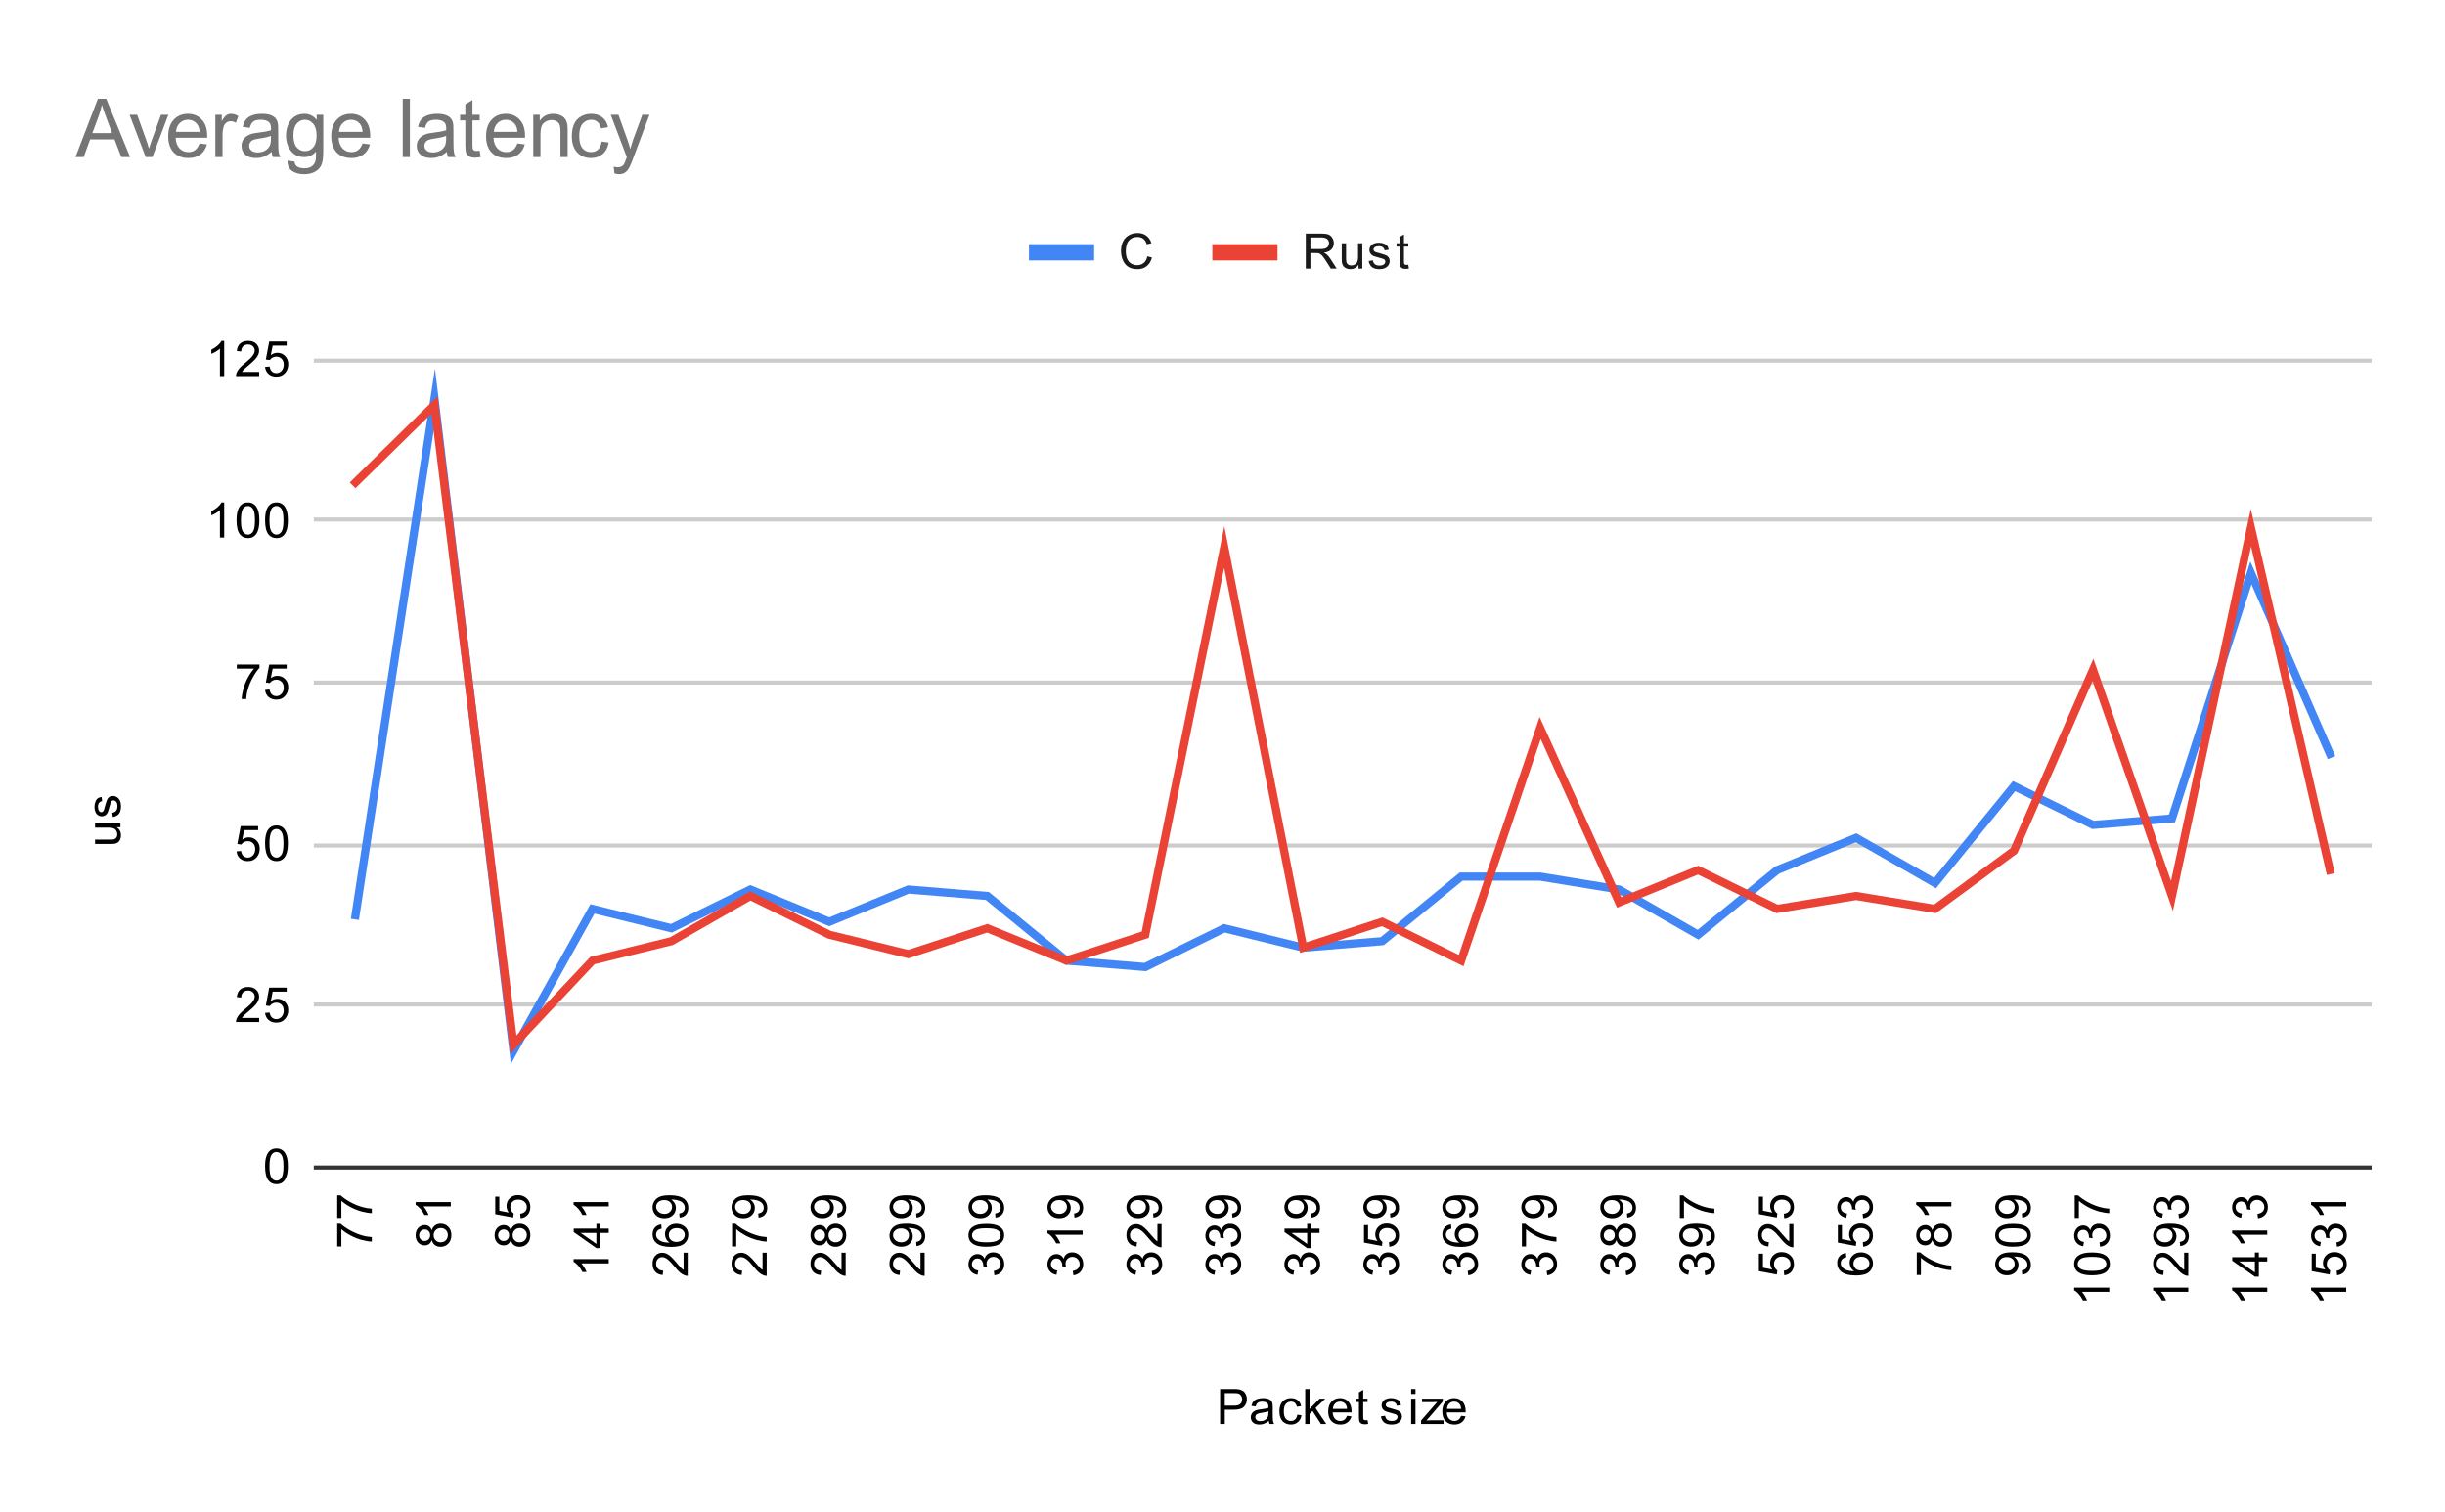 <svg version="1.1" viewBox="0.0 0.0 600.0 371.0" fill="none" stroke="none" stroke-linecap="square" stroke-miterlimit="10" width="600" height="371" xmlns:xlink="http://www.w3.org/1999/xlink" xmlns="http://www.w3.org/2000/svg"><path fill="#ffffff" d="M0 0L600.0 0L600.0 371.0L0 371.0L0 0Z" fill-rule="nonzero"/><path stroke="#333333" stroke-width="1.0" stroke-linecap="butt" d="M77.5 286.5L581.5 286.5" fill-rule="nonzero"/><path stroke="#cccccc" stroke-width="1.0" stroke-linecap="butt" d="M77.5 246.5L581.5 246.5" fill-rule="nonzero"/><path stroke="#cccccc" stroke-width="1.0" stroke-linecap="butt" d="M77.5 207.5L581.5 207.5" fill-rule="nonzero"/><path stroke="#cccccc" stroke-width="1.0" stroke-linecap="butt" d="M77.5 167.5L581.5 167.5" fill-rule="nonzero"/><path stroke="#cccccc" stroke-width="1.0" stroke-linecap="butt" d="M77.5 127.5L581.5 127.5" fill-rule="nonzero"/><path stroke="#cccccc" stroke-width="1.0" stroke-linecap="butt" d="M77.5 88.5L581.5 88.5" fill-rule="nonzero"/><clipPath id="id_0"><path d="M77.55 88.283L581.45 88.283L581.45 286.45L77.55 286.45L77.55 88.283Z" clip-rule="nonzero"/></clipPath><path stroke="#4285f4" stroke-width="2.0" stroke-linecap="butt" clip-path="url(#id_0)" d="M87.24 224.622L106.621 97.795L126.002 257.914L145.383 223.037L164.763 227.793L184.144 218.281L203.525 226.207L222.906 218.281L242.287 219.866L261.667 235.719L281.048 237.305L300.429 227.793L319.81 232.549L339.19 230.963L358.571 215.11L377.952 215.11L397.333 218.281L416.713 229.378L436.094 213.525L455.475 205.598L474.856 216.695L494.237 192.915L513.617 202.427L532.998 200.842L552.379 140.599L571.76 184.989" fill-rule="nonzero"/><path stroke="#ea4335" stroke-width="2.0" stroke-linecap="butt" clip-path="url(#id_0)" d="M87.24 118.405L106.621 99.381L126.002 256.329L145.383 235.719L164.763 230.963L184.144 219.866L203.525 229.378L222.906 234.134L242.287 227.793L261.667 235.719L281.048 229.378L300.429 134.258L319.81 232.549L339.19 226.207L358.571 235.719L377.952 178.647L397.333 221.451L416.713 213.525L436.094 223.037L455.475 219.866L474.856 223.037L494.237 208.769L513.617 164.379L532.998 219.866L552.379 129.502L571.76 213.525" fill-rule="nonzero"/><path fill="#000000" fill-opacity="0.0" clip-path="url(#id_0)" d="M90.24 224.622C90.24 226.279 88.897 227.622 87.24 227.622C85.584 227.622 84.24 226.279 84.24 224.622C84.24 222.965 85.584 221.622 87.24 221.622C88.897 221.622 90.24 222.965 90.24 224.622Z" fill-rule="nonzero"/><path fill="#000000" fill-opacity="0.0" clip-path="url(#id_0)" d="M109.621 97.795C109.621 99.452 108.278 100.795 106.621 100.795C104.964 100.795 103.621 99.452 103.621 97.795C103.621 96.138 104.964 94.795 106.621 94.795C108.278 94.795 109.621 96.138 109.621 97.795Z" fill-rule="nonzero"/><path fill="#000000" fill-opacity="0.0" clip-path="url(#id_0)" d="M129.002 257.914C129.002 259.571 127.659 260.914 126.002 260.914C124.345 260.914 123.002 259.571 123.002 257.914C123.002 256.257 124.345 254.914 126.002 254.914C127.659 254.914 129.002 256.257 129.002 257.914Z" fill-rule="nonzero"/><path fill="#000000" fill-opacity="0.0" clip-path="url(#id_0)" d="M148.383 223.037C148.383 224.694 147.04 226.037 145.383 226.037C143.726 226.037 142.383 224.694 142.383 223.037C142.383 221.38 143.726 220.037 145.383 220.037C147.04 220.037 148.383 221.38 148.383 223.037Z" fill-rule="nonzero"/><path fill="#000000" fill-opacity="0.0" clip-path="url(#id_0)" d="M167.763 227.793C167.763 229.45 166.42 230.793 164.763 230.793C163.107 230.793 161.763 229.45 161.763 227.793C161.763 226.136 163.107 224.793 164.763 224.793C166.42 224.793 167.763 226.136 167.763 227.793Z" fill-rule="nonzero"/><path fill="#000000" fill-opacity="0.0" clip-path="url(#id_0)" d="M187.144 218.281C187.144 219.938 185.801 221.281 184.144 221.281C182.487 221.281 181.144 219.938 181.144 218.281C181.144 216.624 182.487 215.281 184.144 215.281C185.801 215.281 187.144 216.624 187.144 218.281Z" fill-rule="nonzero"/><path fill="#000000" fill-opacity="0.0" clip-path="url(#id_0)" d="M206.525 226.207C206.525 227.864 205.182 229.207 203.525 229.207C201.868 229.207 200.525 227.864 200.525 226.207C200.525 224.55 201.868 223.207 203.525 223.207C205.182 223.207 206.525 224.55 206.525 226.207Z" fill-rule="nonzero"/><path fill="#000000" fill-opacity="0.0" clip-path="url(#id_0)" d="M225.906 218.281C225.906 219.938 224.563 221.281 222.906 221.281C221.249 221.281 219.906 219.938 219.906 218.281C219.906 216.624 221.249 215.281 222.906 215.281C224.563 215.281 225.906 216.624 225.906 218.281Z" fill-rule="nonzero"/><path fill="#000000" fill-opacity="0.0" clip-path="url(#id_0)" d="M245.287 219.866C245.287 221.523 243.943 222.866 242.287 222.866C240.63 222.866 239.287 221.523 239.287 219.866C239.287 218.209 240.63 216.866 242.287 216.866C243.943 216.866 245.287 218.209 245.287 219.866Z" fill-rule="nonzero"/><path fill="#000000" fill-opacity="0.0" clip-path="url(#id_0)" d="M264.667 235.719C264.667 237.376 263.324 238.719 261.667 238.719C260.01 238.719 258.667 237.376 258.667 235.719C258.667 234.062 260.01 232.719 261.667 232.719C263.324 232.719 264.667 234.062 264.667 235.719Z" fill-rule="nonzero"/><path fill="#000000" fill-opacity="0.0" clip-path="url(#id_0)" d="M284.048 237.305C284.048 238.962 282.705 240.305 281.048 240.305C279.391 240.305 278.048 238.962 278.048 237.305C278.048 235.648 279.391 234.305 281.048 234.305C282.705 234.305 284.048 235.648 284.048 237.305Z" fill-rule="nonzero"/><path fill="#000000" fill-opacity="0.0" clip-path="url(#id_0)" d="M303.429 227.793C303.429 229.45 302.086 230.793 300.429 230.793C298.772 230.793 297.429 229.45 297.429 227.793C297.429 226.136 298.772 224.793 300.429 224.793C302.086 224.793 303.429 226.136 303.429 227.793Z" fill-rule="nonzero"/><path fill="#000000" fill-opacity="0.0" clip-path="url(#id_0)" d="M322.81 232.549C322.81 234.206 321.466 235.549 319.81 235.549C318.153 235.549 316.81 234.206 316.81 232.549C316.81 230.892 318.153 229.549 319.81 229.549C321.466 229.549 322.81 230.892 322.81 232.549Z" fill-rule="nonzero"/><path fill="#000000" fill-opacity="0.0" clip-path="url(#id_0)" d="M342.19 230.963C342.19 232.62 340.847 233.963 339.19 233.963C337.534 233.963 336.19 232.62 336.19 230.963C336.19 229.306 337.534 227.963 339.19 227.963C340.847 227.963 342.19 229.306 342.19 230.963Z" fill-rule="nonzero"/><path fill="#000000" fill-opacity="0.0" clip-path="url(#id_0)" d="M361.571 215.11C361.571 216.767 360.228 218.11 358.571 218.11C356.914 218.11 355.571 216.767 355.571 215.11C355.571 213.453 356.914 212.11 358.571 212.11C360.228 212.11 361.571 213.453 361.571 215.11Z" fill-rule="nonzero"/><path fill="#000000" fill-opacity="0.0" clip-path="url(#id_0)" d="M380.952 215.11C380.952 216.767 379.609 218.11 377.952 218.11C376.295 218.11 374.952 216.767 374.952 215.11C374.952 213.453 376.295 212.11 377.952 212.11C379.609 212.11 380.952 213.453 380.952 215.11Z" fill-rule="nonzero"/><path fill="#000000" fill-opacity="0.0" clip-path="url(#id_0)" d="M400.333 218.281C400.333 219.938 398.99 221.281 397.333 221.281C395.676 221.281 394.333 219.938 394.333 218.281C394.333 216.624 395.676 215.281 397.333 215.281C398.99 215.281 400.333 216.624 400.333 218.281Z" fill-rule="nonzero"/><path fill="#000000" fill-opacity="0.0" clip-path="url(#id_0)" d="M419.713 229.378C419.713 231.035 418.37 232.378 416.713 232.378C415.057 232.378 413.713 231.035 413.713 229.378C413.713 227.721 415.057 226.378 416.713 226.378C418.37 226.378 419.713 227.721 419.713 229.378Z" fill-rule="nonzero"/><path fill="#000000" fill-opacity="0.0" clip-path="url(#id_0)" d="M439.094 213.525C439.094 215.182 437.751 216.525 436.094 216.525C434.437 216.525 433.094 215.182 433.094 213.525C433.094 211.868 434.437 210.525 436.094 210.525C437.751 210.525 439.094 211.868 439.094 213.525Z" fill-rule="nonzero"/><path fill="#000000" fill-opacity="0.0" clip-path="url(#id_0)" d="M458.475 205.598C458.475 207.255 457.132 208.598 455.475 208.598C453.818 208.598 452.475 207.255 452.475 205.598C452.475 203.941 453.818 202.598 455.475 202.598C457.132 202.598 458.475 203.941 458.475 205.598Z" fill-rule="nonzero"/><path fill="#000000" fill-opacity="0.0" clip-path="url(#id_0)" d="M477.856 216.695C477.856 218.352 476.513 219.695 474.856 219.695C473.199 219.695 471.856 218.352 471.856 216.695C471.856 215.038 473.199 213.695 474.856 213.695C476.513 213.695 477.856 215.038 477.856 216.695Z" fill-rule="nonzero"/><path fill="#000000" fill-opacity="0.0" clip-path="url(#id_0)" d="M497.237 192.915C497.237 194.572 495.893 195.915 494.237 195.915C492.58 195.915 491.237 194.572 491.237 192.915C491.237 191.258 492.58 189.915 494.237 189.915C495.893 189.915 497.237 191.258 497.237 192.915Z" fill-rule="nonzero"/><path fill="#000000" fill-opacity="0.0" clip-path="url(#id_0)" d="M516.617 202.427C516.617 204.084 515.274 205.427 513.617 205.427C511.96 205.427 510.617 204.084 510.617 202.427C510.617 200.77 511.96 199.427 513.617 199.427C515.274 199.427 516.617 200.77 516.617 202.427Z" fill-rule="nonzero"/><path fill="#000000" fill-opacity="0.0" clip-path="url(#id_0)" d="M535.998 200.842C535.998 202.499 534.655 203.842 532.998 203.842C531.341 203.842 529.998 202.499 529.998 200.842C529.998 199.185 531.341 197.842 532.998 197.842C534.655 197.842 535.998 199.185 535.998 200.842Z" fill-rule="nonzero"/><path fill="#000000" fill-opacity="0.0" clip-path="url(#id_0)" d="M555.379 140.599C555.379 142.256 554.036 143.599 552.379 143.599C550.722 143.599 549.379 142.256 549.379 140.599C549.379 138.942 550.722 137.599 552.379 137.599C554.036 137.599 555.379 138.942 555.379 140.599Z" fill-rule="nonzero"/><path fill="#000000" fill-opacity="0.0" clip-path="url(#id_0)" d="M574.76 184.989C574.76 186.646 573.416 187.989 571.76 187.989C570.103 187.989 568.76 186.646 568.76 184.989C568.76 183.332 570.103 181.989 571.76 181.989C573.416 181.989 574.76 183.332 574.76 184.989Z" fill-rule="nonzero"/><path fill="#000000" fill-opacity="0.0" clip-path="url(#id_0)" d="M90.24 118.405C90.24 120.062 88.897 121.405 87.24 121.405C85.584 121.405 84.24 120.062 84.24 118.405C84.24 116.748 85.584 115.405 87.24 115.405C88.897 115.405 90.24 116.748 90.24 118.405Z" fill-rule="nonzero"/><path fill="#000000" fill-opacity="0.0" clip-path="url(#id_0)" d="M109.621 99.381C109.621 101.038 108.278 102.381 106.621 102.381C104.964 102.381 103.621 101.038 103.621 99.381C103.621 97.724 104.964 96.381 106.621 96.381C108.278 96.381 109.621 97.724 109.621 99.381Z" fill-rule="nonzero"/><path fill="#000000" fill-opacity="0.0" clip-path="url(#id_0)" d="M129.002 256.329C129.002 257.986 127.659 259.329 126.002 259.329C124.345 259.329 123.002 257.986 123.002 256.329C123.002 254.672 124.345 253.329 126.002 253.329C127.659 253.329 129.002 254.672 129.002 256.329Z" fill-rule="nonzero"/><path fill="#000000" fill-opacity="0.0" clip-path="url(#id_0)" d="M148.383 235.719C148.383 237.376 147.04 238.719 145.383 238.719C143.726 238.719 142.383 237.376 142.383 235.719C142.383 234.062 143.726 232.719 145.383 232.719C147.04 232.719 148.383 234.062 148.383 235.719Z" fill-rule="nonzero"/><path fill="#000000" fill-opacity="0.0" clip-path="url(#id_0)" d="M167.763 230.963C167.763 232.62 166.42 233.963 164.763 233.963C163.107 233.963 161.763 232.62 161.763 230.963C161.763 229.306 163.107 227.963 164.763 227.963C166.42 227.963 167.763 229.306 167.763 230.963Z" fill-rule="nonzero"/><path fill="#000000" fill-opacity="0.0" clip-path="url(#id_0)" d="M187.144 219.866C187.144 221.523 185.801 222.866 184.144 222.866C182.487 222.866 181.144 221.523 181.144 219.866C181.144 218.209 182.487 216.866 184.144 216.866C185.801 216.866 187.144 218.209 187.144 219.866Z" fill-rule="nonzero"/><path fill="#000000" fill-opacity="0.0" clip-path="url(#id_0)" d="M206.525 229.378C206.525 231.035 205.182 232.378 203.525 232.378C201.868 232.378 200.525 231.035 200.525 229.378C200.525 227.721 201.868 226.378 203.525 226.378C205.182 226.378 206.525 227.721 206.525 229.378Z" fill-rule="nonzero"/><path fill="#000000" fill-opacity="0.0" clip-path="url(#id_0)" d="M225.906 234.134C225.906 235.791 224.563 237.134 222.906 237.134C221.249 237.134 219.906 235.791 219.906 234.134C219.906 232.477 221.249 231.134 222.906 231.134C224.563 231.134 225.906 232.477 225.906 234.134Z" fill-rule="nonzero"/><path fill="#000000" fill-opacity="0.0" clip-path="url(#id_0)" d="M245.287 227.793C245.287 229.45 243.943 230.793 242.287 230.793C240.63 230.793 239.287 229.45 239.287 227.793C239.287 226.136 240.63 224.793 242.287 224.793C243.943 224.793 245.287 226.136 245.287 227.793Z" fill-rule="nonzero"/><path fill="#000000" fill-opacity="0.0" clip-path="url(#id_0)" d="M264.667 235.719C264.667 237.376 263.324 238.719 261.667 238.719C260.01 238.719 258.667 237.376 258.667 235.719C258.667 234.062 260.01 232.719 261.667 232.719C263.324 232.719 264.667 234.062 264.667 235.719Z" fill-rule="nonzero"/><path fill="#000000" fill-opacity="0.0" clip-path="url(#id_0)" d="M284.048 229.378C284.048 231.035 282.705 232.378 281.048 232.378C279.391 232.378 278.048 231.035 278.048 229.378C278.048 227.721 279.391 226.378 281.048 226.378C282.705 226.378 284.048 227.721 284.048 229.378Z" fill-rule="nonzero"/><path fill="#000000" fill-opacity="0.0" clip-path="url(#id_0)" d="M303.429 134.258C303.429 135.915 302.086 137.258 300.429 137.258C298.772 137.258 297.429 135.915 297.429 134.258C297.429 132.601 298.772 131.258 300.429 131.258C302.086 131.258 303.429 132.601 303.429 134.258Z" fill-rule="nonzero"/><path fill="#000000" fill-opacity="0.0" clip-path="url(#id_0)" d="M322.81 232.549C322.81 234.206 321.466 235.549 319.81 235.549C318.153 235.549 316.81 234.206 316.81 232.549C316.81 230.892 318.153 229.549 319.81 229.549C321.466 229.549 322.81 230.892 322.81 232.549Z" fill-rule="nonzero"/><path fill="#000000" fill-opacity="0.0" clip-path="url(#id_0)" d="M342.19 226.207C342.19 227.864 340.847 229.207 339.19 229.207C337.534 229.207 336.19 227.864 336.19 226.207C336.19 224.55 337.534 223.207 339.19 223.207C340.847 223.207 342.19 224.55 342.19 226.207Z" fill-rule="nonzero"/><path fill="#000000" fill-opacity="0.0" clip-path="url(#id_0)" d="M361.571 235.719C361.571 237.376 360.228 238.719 358.571 238.719C356.914 238.719 355.571 237.376 355.571 235.719C355.571 234.062 356.914 232.719 358.571 232.719C360.228 232.719 361.571 234.062 361.571 235.719Z" fill-rule="nonzero"/><path fill="#000000" fill-opacity="0.0" clip-path="url(#id_0)" d="M380.952 178.647C380.952 180.304 379.609 181.647 377.952 181.647C376.295 181.647 374.952 180.304 374.952 178.647C374.952 176.99 376.295 175.647 377.952 175.647C379.609 175.647 380.952 176.99 380.952 178.647Z" fill-rule="nonzero"/><path fill="#000000" fill-opacity="0.0" clip-path="url(#id_0)" d="M400.333 221.451C400.333 223.108 398.99 224.451 397.333 224.451C395.676 224.451 394.333 223.108 394.333 221.451C394.333 219.794 395.676 218.451 397.333 218.451C398.99 218.451 400.333 219.794 400.333 221.451Z" fill-rule="nonzero"/><path fill="#000000" fill-opacity="0.0" clip-path="url(#id_0)" d="M419.713 213.525C419.713 215.182 418.37 216.525 416.713 216.525C415.057 216.525 413.713 215.182 413.713 213.525C413.713 211.868 415.057 210.525 416.713 210.525C418.37 210.525 419.713 211.868 419.713 213.525Z" fill-rule="nonzero"/><path fill="#000000" fill-opacity="0.0" clip-path="url(#id_0)" d="M439.094 223.037C439.094 224.694 437.751 226.037 436.094 226.037C434.437 226.037 433.094 224.694 433.094 223.037C433.094 221.38 434.437 220.037 436.094 220.037C437.751 220.037 439.094 221.38 439.094 223.037Z" fill-rule="nonzero"/><path fill="#000000" fill-opacity="0.0" clip-path="url(#id_0)" d="M458.475 219.866C458.475 221.523 457.132 222.866 455.475 222.866C453.818 222.866 452.475 221.523 452.475 219.866C452.475 218.209 453.818 216.866 455.475 216.866C457.132 216.866 458.475 218.209 458.475 219.866Z" fill-rule="nonzero"/><path fill="#000000" fill-opacity="0.0" clip-path="url(#id_0)" d="M477.856 223.037C477.856 224.694 476.513 226.037 474.856 226.037C473.199 226.037 471.856 224.694 471.856 223.037C471.856 221.38 473.199 220.037 474.856 220.037C476.513 220.037 477.856 221.38 477.856 223.037Z" fill-rule="nonzero"/><path fill="#000000" fill-opacity="0.0" clip-path="url(#id_0)" d="M497.237 208.769C497.237 210.426 495.893 211.769 494.237 211.769C492.58 211.769 491.237 210.426 491.237 208.769C491.237 207.112 492.58 205.769 494.237 205.769C495.893 205.769 497.237 207.112 497.237 208.769Z" fill-rule="nonzero"/><path fill="#000000" fill-opacity="0.0" clip-path="url(#id_0)" d="M516.617 164.379C516.617 166.036 515.274 167.379 513.617 167.379C511.96 167.379 510.617 166.036 510.617 164.379C510.617 162.722 511.96 161.379 513.617 161.379C515.274 161.379 516.617 162.722 516.617 164.379Z" fill-rule="nonzero"/><path fill="#000000" fill-opacity="0.0" clip-path="url(#id_0)" d="M535.998 219.866C535.998 221.523 534.655 222.866 532.998 222.866C531.341 222.866 529.998 221.523 529.998 219.866C529.998 218.209 531.341 216.866 532.998 216.866C534.655 216.866 535.998 218.209 535.998 219.866Z" fill-rule="nonzero"/><path fill="#000000" fill-opacity="0.0" clip-path="url(#id_0)" d="M555.379 129.502C555.379 131.159 554.036 132.502 552.379 132.502C550.722 132.502 549.379 131.159 549.379 129.502C549.379 127.845 550.722 126.502 552.379 126.502C554.036 126.502 555.379 127.845 555.379 129.502Z" fill-rule="nonzero"/><path fill="#000000" fill-opacity="0.0" clip-path="url(#id_0)" d="M574.76 213.525C574.76 215.182 573.416 216.525 571.76 216.525C570.103 216.525 568.76 215.182 568.76 213.525C568.76 211.868 570.103 210.525 571.76 210.525C573.416 210.525 574.76 211.868 574.76 213.525Z" fill-rule="nonzero"/><path fill="#000000" d="M299.422 349.45L299.422 340.856L302.672 340.856Q303.516 340.856 303.969 340.934Q304.609 341.044 305.031 341.341Q305.469 341.637 305.719 342.169Q305.984 342.7 305.984 343.341Q305.984 344.434 305.281 345.2Q304.594 345.95 302.766 345.95L300.562 345.95L300.562 349.45L299.422 349.45ZM300.562 344.95L302.781 344.95Q303.891 344.95 304.344 344.544Q304.812 344.122 304.812 343.372Q304.812 342.841 304.531 342.466Q304.266 342.075 303.828 341.95Q303.531 341.872 302.766 341.872L300.562 341.872L300.562 344.95ZM311.359 348.684Q310.766 349.184 310.219 349.387Q309.688 349.591 309.062 349.591Q308.031 349.591 307.484 349.091Q306.938 348.591 306.938 347.809Q306.938 347.356 307.141 346.981Q307.344 346.591 307.688 346.372Q308.031 346.137 308.453 346.028Q308.75 345.934 309.391 345.856Q310.656 345.716 311.266 345.497Q311.266 345.278 311.266 345.231Q311.266 344.575 310.969 344.309Q310.562 343.966 309.766 343.966Q309.031 343.966 308.672 344.231Q308.312 344.481 308.141 345.137L307.109 344.997Q307.25 344.341 307.578 343.934Q307.906 343.528 308.516 343.309Q309.125 343.091 309.922 343.091Q310.719 343.091 311.219 343.278Q311.719 343.466 311.953 343.747Q312.188 344.028 312.281 344.466Q312.328 344.731 312.328 345.434L312.328 346.841Q312.328 348.309 312.391 348.7Q312.469 349.091 312.672 349.45L311.562 349.45Q311.406 349.122 311.359 348.684ZM311.266 346.325Q310.688 346.559 309.547 346.731Q308.891 346.825 308.625 346.95Q308.359 347.059 308.203 347.278Q308.062 347.497 308.062 347.778Q308.062 348.2 308.375 348.481Q308.703 348.762 309.312 348.762Q309.922 348.762 310.391 348.497Q310.875 348.231 311.094 347.762Q311.266 347.403 311.266 346.716L311.266 346.325ZM318.359 347.169L319.391 347.309Q319.219 348.372 318.516 348.981Q317.812 349.591 316.797 349.591Q315.516 349.591 314.734 348.762Q313.969 347.919 313.969 346.356Q313.969 345.356 314.297 344.606Q314.641 343.841 315.312 343.466Q316.0 343.091 316.812 343.091Q317.812 343.091 318.453 343.606Q319.109 344.106 319.297 345.059L318.266 345.216Q318.125 344.591 317.75 344.278Q317.375 343.95 316.844 343.95Q316.047 343.95 315.547 344.528Q315.047 345.091 315.047 346.325Q315.047 347.591 315.531 348.153Q316.016 348.716 316.781 348.716Q317.406 348.716 317.812 348.341Q318.234 347.966 318.359 347.169ZM320.297 349.45L320.297 340.856L321.359 340.856L321.359 345.762L323.844 343.231L325.219 343.231L322.828 345.528L325.453 349.45L324.156 349.45L322.094 346.262L321.359 346.981L321.359 349.45L320.297 349.45ZM330.547 347.45L331.641 347.575Q331.391 348.528 330.688 349.059Q329.984 349.591 328.906 349.591Q327.547 349.591 326.734 348.747Q325.938 347.903 325.938 346.387Q325.938 344.825 326.75 343.966Q327.562 343.091 328.844 343.091Q330.094 343.091 330.875 343.934Q331.672 344.778 331.672 346.325Q331.672 346.419 331.672 346.606L327.031 346.606Q327.094 347.637 327.609 348.184Q328.125 348.716 328.906 348.716Q329.484 348.716 329.891 348.419Q330.312 348.106 330.547 347.45ZM327.094 345.747L330.562 345.747Q330.5 344.95 330.172 344.559Q329.656 343.95 328.859 343.95Q328.125 343.95 327.625 344.434Q327.141 344.919 327.094 345.747ZM335.594 348.512L335.75 349.434Q335.297 349.528 334.953 349.528Q334.375 349.528 334.062 349.356Q333.75 349.169 333.609 348.872Q333.484 348.575 333.484 347.622L333.484 344.044L332.719 344.044L332.719 343.231L333.484 343.231L333.484 341.684L334.531 341.059L334.531 343.231L335.594 343.231L335.594 344.044L334.531 344.044L334.531 347.684Q334.531 348.137 334.578 348.262Q334.641 348.387 334.766 348.466Q334.891 348.544 335.125 348.544Q335.312 348.544 335.594 348.512ZM338.875 347.591L339.906 347.434Q340.0 348.059 340.391 348.387Q340.797 348.716 341.531 348.716Q342.25 348.716 342.594 348.434Q342.953 348.137 342.953 347.731Q342.953 347.372 342.641 347.169Q342.422 347.028 341.562 346.809Q340.406 346.512 339.953 346.309Q339.516 346.091 339.281 345.716Q339.047 345.341 339.047 344.872Q339.047 344.466 339.234 344.106Q339.422 343.747 339.75 343.512Q340.0 343.341 340.422 343.216Q340.844 343.091 341.344 343.091Q342.062 343.091 342.609 343.309Q343.172 343.512 343.438 343.872Q343.703 344.231 343.797 344.825L342.766 344.966Q342.703 344.497 342.359 344.231Q342.031 343.95 341.406 343.95Q340.688 343.95 340.375 344.2Q340.062 344.434 340.062 344.762Q340.062 344.966 340.188 345.122Q340.328 345.294 340.594 345.403Q340.75 345.466 341.531 345.669Q342.656 345.981 343.094 346.169Q343.531 346.356 343.781 346.716Q344.031 347.075 344.031 347.622Q344.031 348.153 343.719 348.622Q343.422 349.075 342.844 349.341Q342.266 349.591 341.531 349.591Q340.312 349.591 339.672 349.091Q339.047 348.575 338.875 347.591ZM346.297 342.075L346.297 340.856L347.359 340.856L347.359 342.075L346.297 342.075ZM346.297 349.45L346.297 343.231L347.359 343.231L347.359 349.45L346.297 349.45ZM348.734 349.45L348.734 348.591L352.703 344.044Q352.016 344.075 351.5 344.075L348.969 344.075L348.969 343.231L354.062 343.231L354.062 343.919L350.688 347.872L350.031 348.591Q350.75 348.544 351.359 348.544L354.25 348.544L354.25 349.45L348.734 349.45ZM358.547 347.45L359.641 347.575Q359.391 348.528 358.688 349.059Q357.984 349.591 356.906 349.591Q355.547 349.591 354.734 348.747Q353.938 347.903 353.938 346.387Q353.938 344.825 354.75 343.966Q355.562 343.091 356.844 343.091Q358.094 343.091 358.875 343.934Q359.672 344.778 359.672 346.325Q359.672 346.419 359.672 346.606L355.031 346.606Q355.094 347.637 355.609 348.184Q356.125 348.716 356.906 348.716Q357.484 348.716 357.891 348.419Q358.312 348.106 358.547 347.45ZM355.094 345.747L358.562 345.747Q358.5 344.95 358.172 344.559Q357.656 343.95 356.859 343.95Q356.125 343.95 355.625 344.434Q355.141 344.919 355.094 345.747Z" fill-rule="nonzero"/><path fill="#000000" d="M29.55 202.992L28.628 202.992Q29.691 203.726 29.691 204.976Q29.691 205.523 29.488 206.007Q29.269 206.476 28.956 206.71Q28.628 206.945 28.159 207.039Q27.863 207.101 27.175 207.101L23.331 207.101L23.331 206.039L26.784 206.039Q27.597 206.039 27.894 205.976Q28.3 205.882 28.55 205.57Q28.784 205.242 28.784 204.757Q28.784 204.289 28.55 203.882Q28.3 203.46 27.878 203.289Q27.456 203.101 26.659 203.101L23.331 203.101L23.331 202.054L29.55 202.054L29.55 202.992ZM27.691 200.492L27.534 199.46Q28.159 199.367 28.488 198.976Q28.816 198.57 28.816 197.835Q28.816 197.117 28.534 196.773Q28.238 196.414 27.831 196.414Q27.472 196.414 27.269 196.726Q27.128 196.945 26.909 197.804Q26.613 198.96 26.409 199.414Q26.191 199.851 25.816 200.085Q25.441 200.32 24.972 200.32Q24.566 200.32 24.206 200.132Q23.847 199.945 23.613 199.617Q23.441 199.367 23.316 198.945Q23.191 198.523 23.191 198.023Q23.191 197.304 23.409 196.757Q23.613 196.195 23.972 195.929Q24.331 195.664 24.925 195.57L25.066 196.601Q24.597 196.664 24.331 197.007Q24.05 197.335 24.05 197.96Q24.05 198.679 24.3 198.992Q24.534 199.304 24.863 199.304Q25.066 199.304 25.222 199.179Q25.394 199.039 25.503 198.773Q25.566 198.617 25.769 197.835Q26.081 196.71 26.269 196.273Q26.456 195.835 26.816 195.585Q27.175 195.335 27.722 195.335Q28.253 195.335 28.722 195.648Q29.175 195.945 29.441 196.523Q29.691 197.101 29.691 197.835Q29.691 199.054 29.191 199.695Q28.675 200.32 27.691 200.492Z" fill-rule="nonzero"/><path fill="#000000" d="M65.05 286.216Q65.05 284.684 65.362 283.762Q65.675 282.825 66.284 282.325Q66.909 281.825 67.847 281.825Q68.534 281.825 69.05 282.106Q69.581 282.387 69.925 282.919Q70.269 283.434 70.456 284.184Q70.644 284.934 70.644 286.216Q70.644 287.731 70.331 288.653Q70.034 289.575 69.409 290.091Q68.8 290.591 67.847 290.591Q66.612 290.591 65.894 289.7Q65.05 288.637 65.05 286.216ZM66.128 286.216Q66.128 288.325 66.628 289.028Q67.128 289.731 67.847 289.731Q68.581 289.731 69.066 289.028Q69.566 288.325 69.566 286.216Q69.566 284.091 69.066 283.403Q68.581 282.7 67.831 282.7Q67.112 282.7 66.675 283.309Q66.128 284.091 66.128 286.216Z" fill-rule="nonzero"/><path fill="#000000" d="M63.597 249.801L63.597 250.817L57.909 250.817Q57.909 250.442 58.034 250.082Q58.253 249.504 58.722 248.942Q59.206 248.379 60.112 247.645Q61.519 246.489 62.003 245.817Q62.503 245.145 62.503 244.551Q62.503 243.926 62.05 243.504Q61.597 243.067 60.878 243.067Q60.112 243.067 59.659 243.52Q59.206 243.973 59.191 244.785L58.112 244.676Q58.222 243.457 58.941 242.832Q59.675 242.192 60.909 242.192Q62.144 242.192 62.862 242.879Q63.581 243.567 63.581 244.582Q63.581 245.098 63.362 245.598Q63.159 246.082 62.659 246.645Q62.175 247.192 61.05 248.145Q60.097 248.942 59.816 249.239Q59.55 249.52 59.378 249.801L63.597 249.801ZM65.05 248.567L66.159 248.473Q66.284 249.285 66.722 249.692Q67.175 250.098 67.816 250.098Q68.566 250.098 69.097 249.52Q69.628 248.942 69.628 248.004Q69.628 247.098 69.112 246.582Q68.612 246.051 67.784 246.051Q67.284 246.051 66.862 246.285Q66.456 246.52 66.222 246.879L65.237 246.754L66.066 242.348L70.347 242.348L70.347 243.348L66.909 243.348L66.456 245.66Q67.222 245.114 68.066 245.114Q69.191 245.114 69.956 245.895Q70.737 246.676 70.737 247.91Q70.737 249.067 70.066 249.926Q69.237 250.957 67.816 250.957Q66.644 250.957 65.894 250.301Q65.159 249.645 65.05 248.567Z" fill-rule="nonzero"/><path fill="#000000" d="M58.05 208.933L59.159 208.84Q59.284 209.652 59.722 210.058Q60.175 210.465 60.816 210.465Q61.566 210.465 62.097 209.886Q62.628 209.308 62.628 208.371Q62.628 207.465 62.112 206.949Q61.612 206.418 60.784 206.418Q60.284 206.418 59.862 206.652Q59.456 206.886 59.222 207.246L58.237 207.121L59.066 202.715L63.347 202.715L63.347 203.715L59.909 203.715L59.456 206.027Q60.222 205.48 61.066 205.48Q62.191 205.48 62.956 206.261Q63.737 207.043 63.737 208.277Q63.737 209.433 63.066 210.293Q62.237 211.324 60.816 211.324Q59.644 211.324 58.894 210.668Q58.159 210.011 58.05 208.933ZM65.05 206.949Q65.05 205.418 65.362 204.496Q65.675 203.558 66.284 203.058Q66.909 202.558 67.847 202.558Q68.534 202.558 69.05 202.84Q69.581 203.121 69.925 203.652Q70.269 204.168 70.456 204.918Q70.644 205.668 70.644 206.949Q70.644 208.465 70.331 209.386Q70.034 210.308 69.409 210.824Q68.8 211.324 67.847 211.324Q66.612 211.324 65.894 210.433Q65.05 209.371 65.05 206.949ZM66.128 206.949Q66.128 209.058 66.628 209.761Q67.128 210.465 67.847 210.465Q68.581 210.465 69.066 209.761Q69.566 209.058 69.566 206.949Q69.566 204.824 69.066 204.136Q68.581 203.433 67.831 203.433Q67.112 203.433 66.675 204.043Q66.128 204.824 66.128 206.949Z" fill-rule="nonzero"/><path fill="#000000" d="M58.112 164.081L58.112 163.066L63.675 163.066L63.675 163.894Q62.862 164.769 62.05 166.222Q61.253 167.659 60.816 169.191Q60.487 170.269 60.409 171.55L59.316 171.55Q59.331 170.534 59.706 169.097Q60.097 167.659 60.8 166.331Q61.519 165.003 62.331 164.081L58.112 164.081ZM65.05 169.3L66.159 169.206Q66.284 170.019 66.722 170.425Q67.175 170.831 67.816 170.831Q68.566 170.831 69.097 170.253Q69.628 169.675 69.628 168.738Q69.628 167.831 69.112 167.316Q68.612 166.784 67.784 166.784Q67.284 166.784 66.862 167.019Q66.456 167.253 66.222 167.613L65.237 167.488L66.066 163.081L70.347 163.081L70.347 164.081L66.909 164.081L66.456 166.394Q67.222 165.847 68.066 165.847Q69.191 165.847 69.956 166.628Q70.737 167.409 70.737 168.644Q70.737 169.8 70.066 170.659Q69.237 171.691 67.816 171.691Q66.644 171.691 65.894 171.034Q65.159 170.378 65.05 169.3Z" fill-rule="nonzero"/><path fill="#000000" d="M55.019 131.917L53.972 131.917L53.972 125.198Q53.581 125.557 52.956 125.932Q52.347 126.292 51.862 126.464L51.862 125.448Q52.737 125.026 53.394 124.448Q54.066 123.854 54.347 123.292L55.019 123.292L55.019 131.917ZM58.05 127.682Q58.05 126.151 58.362 125.229Q58.675 124.292 59.284 123.792Q59.909 123.292 60.847 123.292Q61.534 123.292 62.05 123.573Q62.581 123.854 62.925 124.385Q63.269 124.901 63.456 125.651Q63.644 126.401 63.644 127.682Q63.644 129.198 63.331 130.12Q63.034 131.042 62.409 131.557Q61.8 132.057 60.847 132.057Q59.612 132.057 58.894 131.167Q58.05 130.104 58.05 127.682ZM59.128 127.682Q59.128 129.792 59.628 130.495Q60.128 131.198 60.847 131.198Q61.581 131.198 62.066 130.495Q62.566 129.792 62.566 127.682Q62.566 125.557 62.066 124.87Q61.581 124.167 60.831 124.167Q60.112 124.167 59.675 124.776Q59.128 125.557 59.128 127.682ZM65.05 127.682Q65.05 126.151 65.362 125.229Q65.675 124.292 66.284 123.792Q66.909 123.292 67.847 123.292Q68.534 123.292 69.05 123.573Q69.581 123.854 69.925 124.385Q70.269 124.901 70.456 125.651Q70.644 126.401 70.644 127.682Q70.644 129.198 70.331 130.12Q70.034 131.042 69.409 131.557Q68.8 132.057 67.847 132.057Q66.612 132.057 65.894 131.167Q65.05 130.104 65.05 127.682ZM66.128 127.682Q66.128 129.792 66.628 130.495Q67.128 131.198 67.847 131.198Q68.581 131.198 69.066 130.495Q69.566 129.792 69.566 127.682Q69.566 125.557 69.066 124.87Q68.581 124.167 67.831 124.167Q67.112 124.167 66.675 124.776Q66.128 125.557 66.128 127.682Z" fill-rule="nonzero"/><path fill="#000000" d="M55.019 92.283L53.972 92.283L53.972 85.565Q53.581 85.924 52.956 86.299Q52.347 86.658 51.862 86.83L51.862 85.815Q52.737 85.393 53.394 84.815Q54.066 84.221 54.347 83.658L55.019 83.658L55.019 92.283ZM63.597 91.268L63.597 92.283L57.909 92.283Q57.909 91.908 58.034 91.549Q58.253 90.971 58.722 90.408Q59.206 89.846 60.112 89.111Q61.519 87.955 62.003 87.283Q62.503 86.611 62.503 86.018Q62.503 85.393 62.05 84.971Q61.597 84.533 60.878 84.533Q60.112 84.533 59.659 84.986Q59.206 85.44 59.191 86.252L58.112 86.143Q58.222 84.924 58.941 84.299Q59.675 83.658 60.909 83.658Q62.144 83.658 62.862 84.346Q63.581 85.033 63.581 86.049Q63.581 86.565 63.362 87.065Q63.159 87.549 62.659 88.111Q62.175 88.658 61.05 89.611Q60.097 90.408 59.816 90.705Q59.55 90.986 59.378 91.268L63.597 91.268ZM65.05 90.033L66.159 89.94Q66.284 90.752 66.722 91.158Q67.175 91.565 67.816 91.565Q68.566 91.565 69.097 90.986Q69.628 90.408 69.628 89.471Q69.628 88.565 69.112 88.049Q68.612 87.518 67.784 87.518Q67.284 87.518 66.862 87.752Q66.456 87.986 66.222 88.346L65.237 88.221L66.066 83.815L70.347 83.815L70.347 84.815L66.909 84.815L66.456 87.127Q67.222 86.58 68.066 86.58Q69.191 86.58 69.956 87.361Q70.737 88.143 70.737 89.377Q70.737 90.533 70.066 91.393Q69.237 92.424 67.816 92.424Q66.644 92.424 65.894 91.768Q65.159 91.111 65.05 90.033Z" fill-rule="nonzero"/><path fill="#000000" d="M83.772 305.887L82.756 305.887L82.756 300.325L83.584 300.325Q84.459 301.137 85.912 301.95Q87.35 302.747 88.881 303.184Q89.959 303.512 91.24 303.591L91.24 304.684Q90.225 304.669 88.787 304.294Q87.35 303.903 86.022 303.2Q84.694 302.481 83.772 301.669L83.772 305.887ZM83.772 298.887L82.756 298.887L82.756 293.325L83.584 293.325Q84.459 294.137 85.912 294.95Q87.35 295.747 88.881 296.184Q89.959 296.512 91.24 296.591L91.24 297.684Q90.225 297.669 88.787 297.294Q87.35 296.903 86.022 296.2Q84.694 295.481 83.772 294.669L83.772 298.887Z" fill-rule="nonzero"/><path fill="#000000" d="M105.965 304.325Q105.715 304.981 105.277 305.309Q104.824 305.622 104.215 305.622Q103.277 305.622 102.637 304.95Q101.996 304.262 101.996 303.153Q101.996 302.028 102.652 301.341Q103.309 300.653 104.246 300.653Q104.84 300.653 105.277 300.966Q105.715 301.278 105.965 301.919Q106.215 301.122 106.793 300.716Q107.371 300.309 108.168 300.309Q109.262 300.309 110.012 301.091Q110.762 301.856 110.762 303.137Q110.762 304.403 110.012 305.184Q109.262 305.966 108.137 305.966Q107.293 305.966 106.731 305.544Q106.168 305.106 105.965 304.325ZM104.168 304.544Q104.777 304.544 105.168 304.153Q105.559 303.747 105.559 303.122Q105.559 302.512 105.184 302.122Q104.793 301.731 104.231 301.731Q103.652 301.731 103.262 302.137Q102.856 302.544 102.856 303.137Q102.856 303.747 103.246 304.153Q103.637 304.544 104.168 304.544ZM108.137 304.872Q108.59 304.872 109.012 304.669Q109.434 304.45 109.668 304.028Q109.902 303.606 109.902 303.122Q109.902 302.372 109.418 301.887Q108.934 301.387 108.184 301.387Q107.418 301.387 106.918 301.887Q106.418 302.387 106.418 303.153Q106.418 303.903 106.918 304.387Q107.402 304.872 108.137 304.872ZM110.621 294.981L110.621 296.028L103.902 296.028Q104.262 296.419 104.637 297.044Q104.996 297.653 105.168 298.137L104.152 298.137Q103.731 297.262 103.152 296.606Q102.559 295.934 101.996 295.653L101.996 294.981L110.621 294.981Z" fill-rule="nonzero"/><path fill="#000000" d="M125.346 304.325Q125.096 304.981 124.658 305.309Q124.205 305.622 123.596 305.622Q122.658 305.622 122.018 304.95Q121.377 304.262 121.377 303.153Q121.377 302.028 122.033 301.341Q122.689 300.653 123.627 300.653Q124.221 300.653 124.658 300.966Q125.096 301.278 125.346 301.919Q125.596 301.122 126.174 300.716Q126.752 300.309 127.549 300.309Q128.643 300.309 129.393 301.091Q130.143 301.856 130.143 303.137Q130.143 304.403 129.393 305.184Q128.643 305.966 127.518 305.966Q126.674 305.966 126.111 305.544Q125.549 305.106 125.346 304.325ZM123.549 304.544Q124.158 304.544 124.549 304.153Q124.939 303.747 124.939 303.122Q124.939 302.512 124.564 302.122Q124.174 301.731 123.611 301.731Q123.033 301.731 122.643 302.137Q122.236 302.544 122.236 303.137Q122.236 303.747 122.627 304.153Q123.018 304.544 123.549 304.544ZM127.518 304.872Q127.971 304.872 128.393 304.669Q128.814 304.45 129.049 304.028Q129.283 303.606 129.283 303.122Q129.283 302.372 128.799 301.887Q128.314 301.387 127.564 301.387Q126.799 301.387 126.299 301.887Q125.799 302.387 125.799 303.153Q125.799 303.903 126.299 304.387Q126.783 304.872 127.518 304.872ZM127.752 298.95L127.658 297.841Q128.471 297.716 128.877 297.278Q129.283 296.825 129.283 296.184Q129.283 295.434 128.705 294.903Q128.127 294.372 127.189 294.372Q126.283 294.372 125.768 294.887Q125.236 295.387 125.236 296.216Q125.236 296.716 125.471 297.137Q125.705 297.544 126.064 297.778L125.939 298.762L121.533 297.934L121.533 293.653L122.533 293.653L122.533 297.091L124.846 297.544Q124.299 296.778 124.299 295.934Q124.299 294.809 125.08 294.044Q125.861 293.262 127.096 293.262Q128.252 293.262 129.111 293.934Q130.143 294.762 130.143 296.184Q130.143 297.356 129.486 298.106Q128.83 298.841 127.752 298.95Z" fill-rule="nonzero"/><path fill="#000000" d="M149.383 308.981L149.383 310.028L142.664 310.028Q143.023 310.419 143.398 311.044Q143.758 311.653 143.93 312.137L142.914 312.137Q142.492 311.262 141.914 310.606Q141.32 309.934 140.758 309.653L140.758 308.981L149.383 308.981ZM149.383 302.575L147.32 302.575L147.32 306.294L146.351 306.294L140.789 302.372L140.789 301.512L146.351 301.512L146.351 300.356L147.32 300.356L147.32 301.512L149.383 301.512L149.383 302.575ZM146.351 302.575L142.492 302.575L146.351 305.262L146.351 302.575ZM149.383 294.981L149.383 296.028L142.664 296.028Q143.023 296.419 143.398 297.044Q143.758 297.653 143.93 298.137L142.914 298.137Q142.492 297.262 141.914 296.606Q141.32 295.934 140.758 295.653L140.758 294.981L149.383 294.981Z" fill-rule="nonzero"/><path fill="#000000" d="M167.748 307.403L168.763 307.403L168.763 313.091Q168.388 313.091 168.029 312.966Q167.451 312.747 166.888 312.278Q166.326 311.794 165.592 310.887Q164.435 309.481 163.763 308.997Q163.092 308.497 162.498 308.497Q161.873 308.497 161.451 308.95Q161.013 309.403 161.013 310.122Q161.013 310.887 161.467 311.341Q161.92 311.794 162.732 311.809L162.623 312.887Q161.404 312.778 160.779 312.059Q160.138 311.325 160.138 310.091Q160.138 308.856 160.826 308.137Q161.513 307.419 162.529 307.419Q163.045 307.419 163.545 307.637Q164.029 307.841 164.592 308.341Q165.138 308.825 166.092 309.95Q166.888 310.903 167.185 311.184Q167.467 311.45 167.748 311.622L167.748 307.403ZM162.279 300.481L162.357 301.528Q161.732 301.669 161.451 301.919Q160.998 302.356 160.998 302.981Q160.998 303.481 161.279 303.872Q161.654 304.356 162.357 304.653Q163.045 304.934 164.326 304.95Q163.748 304.575 163.467 304.028Q163.185 303.466 163.185 302.856Q163.185 301.809 163.967 301.075Q164.748 300.325 165.967 300.325Q166.779 300.325 167.482 300.684Q168.17 301.028 168.545 301.637Q168.904 302.247 168.904 303.012Q168.904 304.341 167.935 305.169Q166.967 305.997 164.748 305.997Q162.248 305.997 161.123 305.075Q160.138 304.278 160.138 302.919Q160.138 301.903 160.717 301.262Q161.279 300.606 162.279 300.481ZM165.982 304.778Q166.529 304.778 167.029 304.559Q167.513 304.325 167.779 303.919Q168.045 303.497 168.045 303.028Q168.045 302.372 167.513 301.887Q166.967 301.403 166.045 301.403Q165.154 301.403 164.638 301.887Q164.123 302.356 164.123 303.075Q164.123 303.794 164.638 304.294Q165.154 304.778 165.982 304.778ZM166.779 298.794L166.685 297.778Q167.404 297.653 167.732 297.294Q168.045 296.919 168.045 296.356Q168.045 295.872 167.826 295.512Q167.592 295.137 167.232 294.903Q166.857 294.669 166.232 294.512Q165.592 294.356 164.935 294.356Q164.857 294.356 164.717 294.356Q165.217 294.669 165.545 295.216Q165.857 295.762 165.857 296.403Q165.857 297.481 165.092 298.216Q164.31 298.95 163.045 298.95Q161.732 298.95 160.935 298.184Q160.138 297.403 160.138 296.247Q160.138 295.419 160.592 294.731Q161.045 294.028 161.888 293.669Q162.717 293.309 164.295 293.309Q165.935 293.309 166.92 293.669Q167.888 294.012 168.404 294.731Q168.904 295.434 168.904 296.372Q168.904 297.387 168.357 298.028Q167.795 298.669 166.779 298.794ZM162.982 294.481Q162.076 294.481 161.545 294.966Q161.013 295.434 161.013 296.122Q161.013 296.825 161.592 297.356Q162.154 297.872 163.076 297.872Q163.888 297.872 164.404 297.372Q164.92 296.872 164.92 296.153Q164.92 295.419 164.404 294.95Q163.888 294.481 162.982 294.481Z" fill-rule="nonzero"/><path fill="#000000" d="M187.129 307.403L188.144 307.403L188.144 313.091Q187.769 313.091 187.41 312.966Q186.832 312.747 186.269 312.278Q185.707 311.794 184.972 310.887Q183.816 309.481 183.144 308.997Q182.472 308.497 181.879 308.497Q181.254 308.497 180.832 308.95Q180.394 309.403 180.394 310.122Q180.394 310.887 180.847 311.341Q181.3 311.794 182.113 311.809L182.004 312.887Q180.785 312.778 180.16 312.059Q179.519 311.325 179.519 310.091Q179.519 308.856 180.207 308.137Q180.894 307.419 181.91 307.419Q182.425 307.419 182.925 307.637Q183.41 307.841 183.972 308.341Q184.519 308.825 185.472 309.95Q186.269 310.903 186.566 311.184Q186.847 311.45 187.129 311.622L187.129 307.403ZM180.675 305.887L179.66 305.887L179.66 300.325L180.488 300.325Q181.363 301.137 182.816 301.95Q184.254 302.747 185.785 303.184Q186.863 303.512 188.144 303.591L188.144 304.684Q187.129 304.669 185.691 304.294Q184.254 303.903 182.925 303.2Q181.597 302.481 180.675 301.669L180.675 305.887ZM186.16 298.794L186.066 297.778Q186.785 297.653 187.113 297.294Q187.425 296.919 187.425 296.356Q187.425 295.872 187.207 295.512Q186.972 295.137 186.613 294.903Q186.238 294.669 185.613 294.512Q184.972 294.356 184.316 294.356Q184.238 294.356 184.097 294.356Q184.597 294.669 184.925 295.216Q185.238 295.762 185.238 296.403Q185.238 297.481 184.472 298.216Q183.691 298.95 182.425 298.95Q181.113 298.95 180.316 298.184Q179.519 297.403 179.519 296.247Q179.519 295.419 179.972 294.731Q180.425 294.028 181.269 293.669Q182.097 293.309 183.675 293.309Q185.316 293.309 186.3 293.669Q187.269 294.012 187.785 294.731Q188.285 295.434 188.285 296.372Q188.285 297.387 187.738 298.028Q187.175 298.669 186.16 298.794ZM182.363 294.481Q181.457 294.481 180.925 294.966Q180.394 295.434 180.394 296.122Q180.394 296.825 180.972 297.356Q181.535 297.872 182.457 297.872Q183.269 297.872 183.785 297.372Q184.3 296.872 184.3 296.153Q184.3 295.419 183.785 294.95Q183.269 294.481 182.363 294.481Z" fill-rule="nonzero"/><path fill="#000000" d="M206.509 307.403L207.525 307.403L207.525 313.091Q207.15 313.091 206.791 312.966Q206.213 312.747 205.65 312.278Q205.088 311.794 204.353 310.887Q203.197 309.481 202.525 308.997Q201.853 308.497 201.259 308.497Q200.634 308.497 200.213 308.95Q199.775 309.403 199.775 310.122Q199.775 310.887 200.228 311.341Q200.681 311.794 201.494 311.809L201.384 312.887Q200.166 312.778 199.541 312.059Q198.9 311.325 198.9 310.091Q198.9 308.856 199.588 308.137Q200.275 307.419 201.291 307.419Q201.806 307.419 202.306 307.637Q202.791 307.841 203.353 308.341Q203.9 308.825 204.853 309.95Q205.65 310.903 205.947 311.184Q206.228 311.45 206.509 311.622L206.509 307.403ZM202.869 304.325Q202.619 304.981 202.181 305.309Q201.728 305.622 201.119 305.622Q200.181 305.622 199.541 304.95Q198.9 304.262 198.9 303.153Q198.9 302.028 199.556 301.341Q200.213 300.653 201.15 300.653Q201.744 300.653 202.181 300.966Q202.619 301.278 202.869 301.919Q203.119 301.122 203.697 300.716Q204.275 300.309 205.072 300.309Q206.166 300.309 206.916 301.091Q207.666 301.856 207.666 303.137Q207.666 304.403 206.916 305.184Q206.166 305.966 205.041 305.966Q204.197 305.966 203.634 305.544Q203.072 305.106 202.869 304.325ZM201.072 304.544Q201.681 304.544 202.072 304.153Q202.463 303.747 202.463 303.122Q202.463 302.512 202.088 302.122Q201.697 301.731 201.134 301.731Q200.556 301.731 200.166 302.137Q199.759 302.544 199.759 303.137Q199.759 303.747 200.15 304.153Q200.541 304.544 201.072 304.544ZM205.041 304.872Q205.494 304.872 205.916 304.669Q206.338 304.45 206.572 304.028Q206.806 303.606 206.806 303.122Q206.806 302.372 206.322 301.887Q205.838 301.387 205.088 301.387Q204.322 301.387 203.822 301.887Q203.322 302.387 203.322 303.153Q203.322 303.903 203.822 304.387Q204.306 304.872 205.041 304.872ZM205.541 298.794L205.447 297.778Q206.166 297.653 206.494 297.294Q206.806 296.919 206.806 296.356Q206.806 295.872 206.588 295.512Q206.353 295.137 205.994 294.903Q205.619 294.669 204.994 294.512Q204.353 294.356 203.697 294.356Q203.619 294.356 203.478 294.356Q203.978 294.669 204.306 295.216Q204.619 295.762 204.619 296.403Q204.619 297.481 203.853 298.216Q203.072 298.95 201.806 298.95Q200.494 298.95 199.697 298.184Q198.9 297.403 198.9 296.247Q198.9 295.419 199.353 294.731Q199.806 294.028 200.65 293.669Q201.478 293.309 203.056 293.309Q204.697 293.309 205.681 293.669Q206.65 294.012 207.166 294.731Q207.666 295.434 207.666 296.372Q207.666 297.387 207.119 298.028Q206.556 298.669 205.541 298.794ZM201.744 294.481Q200.838 294.481 200.306 294.966Q199.775 295.434 199.775 296.122Q199.775 296.825 200.353 297.356Q200.916 297.872 201.838 297.872Q202.65 297.872 203.166 297.372Q203.681 296.872 203.681 296.153Q203.681 295.419 203.166 294.95Q202.65 294.481 201.744 294.481Z" fill-rule="nonzero"/><path fill="#000000" d="M225.89 307.403L226.906 307.403L226.906 313.091Q226.531 313.091 226.171 312.966Q225.593 312.747 225.031 312.278Q224.468 311.794 223.734 310.887Q222.578 309.481 221.906 308.997Q221.234 308.497 220.64 308.497Q220.015 308.497 219.593 308.95Q219.156 309.403 219.156 310.122Q219.156 310.887 219.609 311.341Q220.062 311.794 220.875 311.809L220.765 312.887Q219.546 312.778 218.921 312.059Q218.281 311.325 218.281 310.091Q218.281 308.856 218.968 308.137Q219.656 307.419 220.671 307.419Q221.187 307.419 221.687 307.637Q222.171 307.841 222.734 308.341Q223.281 308.825 224.234 309.95Q225.031 310.903 225.328 311.184Q225.609 311.45 225.89 311.622L225.89 307.403ZM224.921 305.794L224.828 304.778Q225.546 304.653 225.875 304.294Q226.187 303.919 226.187 303.356Q226.187 302.872 225.968 302.512Q225.734 302.137 225.375 301.903Q225 301.669 224.375 301.512Q223.734 301.356 223.078 301.356Q223 301.356 222.859 301.356Q223.359 301.669 223.687 302.216Q224 302.762 224 303.403Q224 304.481 223.234 305.216Q222.453 305.95 221.187 305.95Q219.875 305.95 219.078 305.184Q218.281 304.403 218.281 303.247Q218.281 302.419 218.734 301.731Q219.187 301.028 220.031 300.669Q220.859 300.309 222.437 300.309Q224.078 300.309 225.062 300.669Q226.031 301.012 226.546 301.731Q227.046 302.434 227.046 303.372Q227.046 304.387 226.5 305.028Q225.937 305.669 224.921 305.794ZM221.125 301.481Q220.218 301.481 219.687 301.966Q219.156 302.434 219.156 303.122Q219.156 303.825 219.734 304.356Q220.296 304.872 221.218 304.872Q222.031 304.872 222.546 304.372Q223.062 303.872 223.062 303.153Q223.062 302.419 222.546 301.95Q222.031 301.481 221.125 301.481ZM224.921 298.794L224.828 297.778Q225.546 297.653 225.875 297.294Q226.187 296.919 226.187 296.356Q226.187 295.872 225.968 295.512Q225.734 295.137 225.375 294.903Q225 294.669 224.375 294.512Q223.734 294.356 223.078 294.356Q223 294.356 222.859 294.356Q223.359 294.669 223.687 295.216Q224 295.762 224 296.403Q224 297.481 223.234 298.216Q222.453 298.95 221.187 298.95Q219.875 298.95 219.078 298.184Q218.281 297.403 218.281 296.247Q218.281 295.419 218.734 294.731Q219.187 294.028 220.031 293.669Q220.859 293.309 222.437 293.309Q224.078 293.309 225.062 293.669Q226.031 294.012 226.546 294.731Q227.046 295.434 227.046 296.372Q227.046 297.387 226.5 298.028Q225.937 298.669 224.921 298.794ZM221.125 294.481Q220.218 294.481 219.687 294.966Q219.156 295.434 219.156 296.122Q219.156 296.825 219.734 297.356Q220.296 297.872 221.218 297.872Q222.031 297.872 222.546 297.372Q223.062 296.872 223.062 296.153Q223.062 295.419 222.546 294.95Q222.031 294.481 221.125 294.481Z" fill-rule="nonzero"/><path fill="#000000" d="M244.021 312.95L243.88 311.887Q244.771 311.716 245.177 311.278Q245.568 310.841 245.568 310.216Q245.568 309.466 245.052 308.95Q244.537 308.434 243.771 308.434Q243.052 308.434 242.583 308.919Q242.099 309.387 242.099 310.122Q242.099 310.419 242.224 310.872L241.287 310.747Q241.302 310.637 241.302 310.575Q241.302 309.903 240.958 309.372Q240.599 308.825 239.865 308.825Q239.287 308.825 238.912 309.216Q238.521 309.606 238.521 310.231Q238.521 310.841 238.912 311.262Q239.302 311.669 240.068 311.778L239.88 312.841Q238.833 312.653 238.255 311.966Q237.662 311.278 237.662 310.262Q237.662 309.559 237.974 308.966Q238.271 308.372 238.787 308.059Q239.302 307.747 239.896 307.747Q240.443 307.747 240.912 308.044Q241.365 308.341 241.63 308.919Q241.802 308.169 242.365 307.747Q242.912 307.325 243.755 307.325Q244.88 307.325 245.662 308.153Q246.443 308.966 246.443 310.216Q246.443 311.341 245.771 312.091Q245.083 312.841 244.021 312.95ZM242.052 305.95Q240.521 305.95 239.599 305.637Q238.662 305.325 238.162 304.716Q237.662 304.091 237.662 303.153Q237.662 302.466 237.943 301.95Q238.224 301.419 238.755 301.075Q239.271 300.731 240.021 300.544Q240.771 300.356 242.052 300.356Q243.568 300.356 244.49 300.669Q245.412 300.966 245.927 301.591Q246.427 302.2 246.427 303.153Q246.427 304.387 245.537 305.106Q244.474 305.95 242.052 305.95ZM242.052 304.872Q244.162 304.872 244.865 304.372Q245.568 303.872 245.568 303.153Q245.568 302.419 244.865 301.934Q244.162 301.434 242.052 301.434Q239.927 301.434 239.24 301.934Q238.537 302.419 238.537 303.169Q238.537 303.887 239.146 304.325Q239.927 304.872 242.052 304.872ZM244.302 298.794L244.208 297.778Q244.927 297.653 245.255 297.294Q245.568 296.919 245.568 296.356Q245.568 295.872 245.349 295.512Q245.115 295.137 244.755 294.903Q244.38 294.669 243.755 294.512Q243.115 294.356 242.458 294.356Q242.38 294.356 242.24 294.356Q242.74 294.669 243.068 295.216Q243.38 295.762 243.38 296.403Q243.38 297.481 242.615 298.216Q241.833 298.95 240.568 298.95Q239.255 298.95 238.458 298.184Q237.662 297.403 237.662 296.247Q237.662 295.419 238.115 294.731Q238.568 294.028 239.412 293.669Q240.24 293.309 241.818 293.309Q243.458 293.309 244.443 293.669Q245.412 294.012 245.927 294.731Q246.427 295.434 246.427 296.372Q246.427 297.387 245.88 298.028Q245.318 298.669 244.302 298.794ZM240.505 294.481Q239.599 294.481 239.068 294.966Q238.537 295.434 238.537 296.122Q238.537 296.825 239.115 297.356Q239.677 297.872 240.599 297.872Q241.412 297.872 241.927 297.372Q242.443 296.872 242.443 296.153Q242.443 295.419 241.927 294.95Q241.412 294.481 240.505 294.481Z" fill-rule="nonzero"/><path fill="#000000" d="M263.402 312.95L263.261 311.887Q264.152 311.716 264.558 311.278Q264.949 310.841 264.949 310.216Q264.949 309.466 264.433 308.95Q263.917 308.434 263.152 308.434Q262.433 308.434 261.964 308.919Q261.48 309.387 261.48 310.122Q261.48 310.419 261.605 310.872L260.667 310.747Q260.683 310.637 260.683 310.575Q260.683 309.903 260.339 309.372Q259.98 308.825 259.245 308.825Q258.667 308.825 258.292 309.216Q257.902 309.606 257.902 310.231Q257.902 310.841 258.292 311.262Q258.683 311.669 259.449 311.778L259.261 312.841Q258.214 312.653 257.636 311.966Q257.042 311.278 257.042 310.262Q257.042 309.559 257.355 308.966Q257.652 308.372 258.167 308.059Q258.683 307.747 259.277 307.747Q259.824 307.747 260.292 308.044Q260.745 308.341 261.011 308.919Q261.183 308.169 261.745 307.747Q262.292 307.325 263.136 307.325Q264.261 307.325 265.042 308.153Q265.824 308.966 265.824 310.216Q265.824 311.341 265.152 312.091Q264.464 312.841 263.402 312.95ZM265.667 301.981L265.667 303.028L258.949 303.028Q259.308 303.419 259.683 304.044Q260.042 304.653 260.214 305.137L259.199 305.137Q258.777 304.262 258.199 303.606Q257.605 302.934 257.042 302.653L257.042 301.981L265.667 301.981ZM263.683 298.794L263.589 297.778Q264.308 297.653 264.636 297.294Q264.949 296.919 264.949 296.356Q264.949 295.872 264.73 295.512Q264.495 295.137 264.136 294.903Q263.761 294.669 263.136 294.512Q262.495 294.356 261.839 294.356Q261.761 294.356 261.62 294.356Q262.12 294.669 262.449 295.216Q262.761 295.762 262.761 296.403Q262.761 297.481 261.995 298.216Q261.214 298.95 259.949 298.95Q258.636 298.95 257.839 298.184Q257.042 297.403 257.042 296.247Q257.042 295.419 257.495 294.731Q257.949 294.028 258.792 293.669Q259.62 293.309 261.199 293.309Q262.839 293.309 263.824 293.669Q264.792 294.012 265.308 294.731Q265.808 295.434 265.808 296.372Q265.808 297.387 265.261 298.028Q264.699 298.669 263.683 298.794ZM259.886 294.481Q258.98 294.481 258.449 294.966Q257.917 295.434 257.917 296.122Q257.917 296.825 258.495 297.356Q259.058 297.872 259.98 297.872Q260.792 297.872 261.308 297.372Q261.824 296.872 261.824 296.153Q261.824 295.419 261.308 294.95Q260.792 294.481 259.886 294.481Z" fill-rule="nonzero"/><path fill="#000000" d="M282.782 312.95L282.642 311.887Q283.532 311.716 283.939 311.278Q284.329 310.841 284.329 310.216Q284.329 309.466 283.814 308.95Q283.298 308.434 282.532 308.434Q281.814 308.434 281.345 308.919Q280.861 309.387 280.861 310.122Q280.861 310.419 280.986 310.872L280.048 310.747Q280.064 310.637 280.064 310.575Q280.064 309.903 279.72 309.372Q279.361 308.825 278.626 308.825Q278.048 308.825 277.673 309.216Q277.282 309.606 277.282 310.231Q277.282 310.841 277.673 311.262Q278.064 311.669 278.829 311.778L278.642 312.841Q277.595 312.653 277.017 311.966Q276.423 311.278 276.423 310.262Q276.423 309.559 276.736 308.966Q277.032 308.372 277.548 308.059Q278.064 307.747 278.657 307.747Q279.204 307.747 279.673 308.044Q280.126 308.341 280.392 308.919Q280.564 308.169 281.126 307.747Q281.673 307.325 282.517 307.325Q283.642 307.325 284.423 308.153Q285.204 308.966 285.204 310.216Q285.204 311.341 284.532 312.091Q283.845 312.841 282.782 312.95ZM284.032 300.403L285.048 300.403L285.048 306.091Q284.673 306.091 284.314 305.966Q283.736 305.747 283.173 305.278Q282.611 304.794 281.876 303.887Q280.72 302.481 280.048 301.997Q279.376 301.497 278.782 301.497Q278.157 301.497 277.736 301.95Q277.298 302.403 277.298 303.122Q277.298 303.887 277.751 304.341Q278.204 304.794 279.017 304.809L278.907 305.887Q277.689 305.778 277.064 305.059Q276.423 304.325 276.423 303.091Q276.423 301.856 277.111 301.137Q277.798 300.419 278.814 300.419Q279.329 300.419 279.829 300.637Q280.314 300.841 280.876 301.341Q281.423 301.825 282.376 302.95Q283.173 303.903 283.47 304.184Q283.751 304.45 284.032 304.622L284.032 300.403ZM283.064 298.794L282.97 297.778Q283.689 297.653 284.017 297.294Q284.329 296.919 284.329 296.356Q284.329 295.872 284.111 295.512Q283.876 295.137 283.517 294.903Q283.142 294.669 282.517 294.512Q281.876 294.356 281.22 294.356Q281.142 294.356 281.001 294.356Q281.501 294.669 281.829 295.216Q282.142 295.762 282.142 296.403Q282.142 297.481 281.376 298.216Q280.595 298.95 279.329 298.95Q278.017 298.95 277.22 298.184Q276.423 297.403 276.423 296.247Q276.423 295.419 276.876 294.731Q277.329 294.028 278.173 293.669Q279.001 293.309 280.579 293.309Q282.22 293.309 283.204 293.669Q284.173 294.012 284.689 294.731Q285.189 295.434 285.189 296.372Q285.189 297.387 284.642 298.028Q284.079 298.669 283.064 298.794ZM279.267 294.481Q278.361 294.481 277.829 294.966Q277.298 295.434 277.298 296.122Q277.298 296.825 277.876 297.356Q278.439 297.872 279.361 297.872Q280.173 297.872 280.689 297.372Q281.204 296.872 281.204 296.153Q281.204 295.419 280.689 294.95Q280.173 294.481 279.267 294.481Z" fill-rule="nonzero"/><path fill="#000000" d="M302.163 312.95L302.023 311.887Q302.913 311.716 303.319 311.278Q303.71 310.841 303.71 310.216Q303.71 309.466 303.194 308.95Q302.679 308.434 301.913 308.434Q301.194 308.434 300.726 308.919Q300.241 309.387 300.241 310.122Q300.241 310.419 300.366 310.872L299.429 310.747Q299.444 310.637 299.444 310.575Q299.444 309.903 299.101 309.372Q298.741 308.825 298.007 308.825Q297.429 308.825 297.054 309.216Q296.663 309.606 296.663 310.231Q296.663 310.841 297.054 311.262Q297.444 311.669 298.21 311.778L298.023 312.841Q296.976 312.653 296.398 311.966Q295.804 311.278 295.804 310.262Q295.804 309.559 296.116 308.966Q296.413 308.372 296.929 308.059Q297.444 307.747 298.038 307.747Q298.585 307.747 299.054 308.044Q299.507 308.341 299.773 308.919Q299.944 308.169 300.507 307.747Q301.054 307.325 301.898 307.325Q303.023 307.325 303.804 308.153Q304.585 308.966 304.585 310.216Q304.585 311.341 303.913 312.091Q303.226 312.841 302.163 312.95ZM302.163 305.95L302.023 304.887Q302.913 304.716 303.319 304.278Q303.71 303.841 303.71 303.216Q303.71 302.466 303.194 301.95Q302.679 301.434 301.913 301.434Q301.194 301.434 300.726 301.919Q300.241 302.387 300.241 303.122Q300.241 303.419 300.366 303.872L299.429 303.747Q299.444 303.637 299.444 303.575Q299.444 302.903 299.101 302.372Q298.741 301.825 298.007 301.825Q297.429 301.825 297.054 302.216Q296.663 302.606 296.663 303.231Q296.663 303.841 297.054 304.262Q297.444 304.669 298.21 304.778L298.023 305.841Q296.976 305.653 296.398 304.966Q295.804 304.278 295.804 303.262Q295.804 302.559 296.116 301.966Q296.413 301.372 296.929 301.059Q297.444 300.747 298.038 300.747Q298.585 300.747 299.054 301.044Q299.507 301.341 299.773 301.919Q299.944 301.169 300.507 300.747Q301.054 300.325 301.898 300.325Q303.023 300.325 303.804 301.153Q304.585 301.966 304.585 303.216Q304.585 304.341 303.913 305.091Q303.226 305.841 302.163 305.95ZM302.444 298.794L302.351 297.778Q303.069 297.653 303.398 297.294Q303.71 296.919 303.71 296.356Q303.71 295.872 303.491 295.512Q303.257 295.137 302.898 294.903Q302.523 294.669 301.898 294.512Q301.257 294.356 300.601 294.356Q300.523 294.356 300.382 294.356Q300.882 294.669 301.21 295.216Q301.523 295.762 301.523 296.403Q301.523 297.481 300.757 298.216Q299.976 298.95 298.71 298.95Q297.398 298.95 296.601 298.184Q295.804 297.403 295.804 296.247Q295.804 295.419 296.257 294.731Q296.71 294.028 297.554 293.669Q298.382 293.309 299.96 293.309Q301.601 293.309 302.585 293.669Q303.554 294.012 304.069 294.731Q304.569 295.434 304.569 296.372Q304.569 297.387 304.023 298.028Q303.46 298.669 302.444 298.794ZM298.648 294.481Q297.741 294.481 297.21 294.966Q296.679 295.434 296.679 296.122Q296.679 296.825 297.257 297.356Q297.819 297.872 298.741 297.872Q299.554 297.872 300.069 297.372Q300.585 296.872 300.585 296.153Q300.585 295.419 300.069 294.95Q299.554 294.481 298.648 294.481Z" fill-rule="nonzero"/><path fill="#000000" d="M321.544 312.95L321.403 311.887Q322.294 311.716 322.7 311.278Q323.091 310.841 323.091 310.216Q323.091 309.466 322.575 308.95Q322.06 308.434 321.294 308.434Q320.575 308.434 320.106 308.919Q319.622 309.387 319.622 310.122Q319.622 310.419 319.747 310.872L318.81 310.747Q318.825 310.637 318.825 310.575Q318.825 309.903 318.481 309.372Q318.122 308.825 317.388 308.825Q316.81 308.825 316.435 309.216Q316.044 309.606 316.044 310.231Q316.044 310.841 316.435 311.262Q316.825 311.669 317.591 311.778L317.403 312.841Q316.356 312.653 315.778 311.966Q315.185 311.278 315.185 310.262Q315.185 309.559 315.497 308.966Q315.794 308.372 316.31 308.059Q316.825 307.747 317.419 307.747Q317.966 307.747 318.435 308.044Q318.888 308.341 319.153 308.919Q319.325 308.169 319.888 307.747Q320.435 307.325 321.278 307.325Q322.403 307.325 323.185 308.153Q323.966 308.966 323.966 310.216Q323.966 311.341 323.294 312.091Q322.606 312.841 321.544 312.95ZM323.81 302.575L321.747 302.575L321.747 306.294L320.778 306.294L315.216 302.372L315.216 301.512L320.778 301.512L320.778 300.356L321.747 300.356L321.747 301.512L323.81 301.512L323.81 302.575ZM320.778 302.575L316.919 302.575L320.778 305.262L320.778 302.575ZM321.825 298.794L321.731 297.778Q322.45 297.653 322.778 297.294Q323.091 296.919 323.091 296.356Q323.091 295.872 322.872 295.512Q322.638 295.137 322.278 294.903Q321.903 294.669 321.278 294.512Q320.638 294.356 319.981 294.356Q319.903 294.356 319.763 294.356Q320.263 294.669 320.591 295.216Q320.903 295.762 320.903 296.403Q320.903 297.481 320.138 298.216Q319.356 298.95 318.091 298.95Q316.778 298.95 315.981 298.184Q315.185 297.403 315.185 296.247Q315.185 295.419 315.638 294.731Q316.091 294.028 316.935 293.669Q317.763 293.309 319.341 293.309Q320.981 293.309 321.966 293.669Q322.935 294.012 323.45 294.731Q323.95 295.434 323.95 296.372Q323.95 297.387 323.403 298.028Q322.841 298.669 321.825 298.794ZM318.028 294.481Q317.122 294.481 316.591 294.966Q316.06 295.434 316.06 296.122Q316.06 296.825 316.638 297.356Q317.2 297.872 318.122 297.872Q318.935 297.872 319.45 297.372Q319.966 296.872 319.966 296.153Q319.966 295.419 319.45 294.95Q318.935 294.481 318.028 294.481Z" fill-rule="nonzero"/><path fill="#000000" d="M340.925 312.95L340.784 311.887Q341.675 311.716 342.081 311.278Q342.472 310.841 342.472 310.216Q342.472 309.466 341.956 308.95Q341.44 308.434 340.675 308.434Q339.956 308.434 339.487 308.919Q339.003 309.387 339.003 310.122Q339.003 310.419 339.128 310.872L338.19 310.747Q338.206 310.637 338.206 310.575Q338.206 309.903 337.862 309.372Q337.503 308.825 336.769 308.825Q336.19 308.825 335.815 309.216Q335.425 309.606 335.425 310.231Q335.425 310.841 335.815 311.262Q336.206 311.669 336.972 311.778L336.784 312.841Q335.737 312.653 335.159 311.966Q334.565 311.278 334.565 310.262Q334.565 309.559 334.878 308.966Q335.175 308.372 335.69 308.059Q336.206 307.747 336.8 307.747Q337.347 307.747 337.815 308.044Q338.269 308.341 338.534 308.919Q338.706 308.169 339.269 307.747Q339.815 307.325 340.659 307.325Q341.784 307.325 342.565 308.153Q343.347 308.966 343.347 310.216Q343.347 311.341 342.675 312.091Q341.987 312.841 340.925 312.95ZM340.94 305.95L340.847 304.841Q341.659 304.716 342.065 304.278Q342.472 303.825 342.472 303.184Q342.472 302.434 341.894 301.903Q341.315 301.372 340.378 301.372Q339.472 301.372 338.956 301.887Q338.425 302.387 338.425 303.216Q338.425 303.716 338.659 304.137Q338.894 304.544 339.253 304.778L339.128 305.762L334.722 304.934L334.722 300.653L335.722 300.653L335.722 304.091L338.034 304.544Q337.487 303.778 337.487 302.934Q337.487 301.809 338.269 301.044Q339.05 300.262 340.284 300.262Q341.44 300.262 342.3 300.934Q343.331 301.762 343.331 303.184Q343.331 304.356 342.675 305.106Q342.019 305.841 340.94 305.95ZM341.206 298.794L341.112 297.778Q341.831 297.653 342.159 297.294Q342.472 296.919 342.472 296.356Q342.472 295.872 342.253 295.512Q342.019 295.137 341.659 294.903Q341.284 294.669 340.659 294.512Q340.019 294.356 339.362 294.356Q339.284 294.356 339.144 294.356Q339.644 294.669 339.972 295.216Q340.284 295.762 340.284 296.403Q340.284 297.481 339.519 298.216Q338.737 298.95 337.472 298.95Q336.159 298.95 335.362 298.184Q334.565 297.403 334.565 296.247Q334.565 295.419 335.019 294.731Q335.472 294.028 336.315 293.669Q337.144 293.309 338.722 293.309Q340.362 293.309 341.347 293.669Q342.315 294.012 342.831 294.731Q343.331 295.434 343.331 296.372Q343.331 297.387 342.784 298.028Q342.222 298.669 341.206 298.794ZM337.409 294.481Q336.503 294.481 335.972 294.966Q335.44 295.434 335.44 296.122Q335.44 296.825 336.019 297.356Q336.581 297.872 337.503 297.872Q338.315 297.872 338.831 297.372Q339.347 296.872 339.347 296.153Q339.347 295.419 338.831 294.95Q338.315 294.481 337.409 294.481Z" fill-rule="nonzero"/><path fill="#000000" d="M360.306 312.95L360.165 311.887Q361.056 311.716 361.462 311.278Q361.852 310.841 361.852 310.216Q361.852 309.466 361.337 308.95Q360.821 308.434 360.056 308.434Q359.337 308.434 358.868 308.919Q358.384 309.387 358.384 310.122Q358.384 310.419 358.509 310.872L357.571 310.747Q357.587 310.637 357.587 310.575Q357.587 309.903 357.243 309.372Q356.884 308.825 356.149 308.825Q355.571 308.825 355.196 309.216Q354.806 309.606 354.806 310.231Q354.806 310.841 355.196 311.262Q355.587 311.669 356.352 311.778L356.165 312.841Q355.118 312.653 354.54 311.966Q353.946 311.278 353.946 310.262Q353.946 309.559 354.259 308.966Q354.556 308.372 355.071 308.059Q355.587 307.747 356.181 307.747Q356.727 307.747 357.196 308.044Q357.649 308.341 357.915 308.919Q358.087 308.169 358.649 307.747Q359.196 307.325 360.04 307.325Q361.165 307.325 361.946 308.153Q362.727 308.966 362.727 310.216Q362.727 311.341 362.056 312.091Q361.368 312.841 360.306 312.95ZM356.087 300.481L356.165 301.528Q355.54 301.669 355.259 301.919Q354.806 302.356 354.806 302.981Q354.806 303.481 355.087 303.872Q355.462 304.356 356.165 304.653Q356.852 304.934 358.134 304.95Q357.556 304.575 357.274 304.028Q356.993 303.466 356.993 302.856Q356.993 301.809 357.774 301.075Q358.556 300.325 359.774 300.325Q360.587 300.325 361.29 300.684Q361.977 301.028 362.352 301.637Q362.712 302.247 362.712 303.012Q362.712 304.341 361.743 305.169Q360.774 305.997 358.556 305.997Q356.056 305.997 354.931 305.075Q353.946 304.278 353.946 302.919Q353.946 301.903 354.524 301.262Q355.087 300.606 356.087 300.481ZM359.79 304.778Q360.337 304.778 360.837 304.559Q361.321 304.325 361.587 303.919Q361.852 303.497 361.852 303.028Q361.852 302.372 361.321 301.887Q360.774 301.403 359.852 301.403Q358.962 301.403 358.446 301.887Q357.931 302.356 357.931 303.075Q357.931 303.794 358.446 304.294Q358.962 304.778 359.79 304.778ZM360.587 298.794L360.493 297.778Q361.212 297.653 361.54 297.294Q361.852 296.919 361.852 296.356Q361.852 295.872 361.634 295.512Q361.399 295.137 361.04 294.903Q360.665 294.669 360.04 294.512Q359.399 294.356 358.743 294.356Q358.665 294.356 358.524 294.356Q359.024 294.669 359.352 295.216Q359.665 295.762 359.665 296.403Q359.665 297.481 358.899 298.216Q358.118 298.95 356.852 298.95Q355.54 298.95 354.743 298.184Q353.946 297.403 353.946 296.247Q353.946 295.419 354.399 294.731Q354.852 294.028 355.696 293.669Q356.524 293.309 358.102 293.309Q359.743 293.309 360.727 293.669Q361.696 294.012 362.212 294.731Q362.712 295.434 362.712 296.372Q362.712 297.387 362.165 298.028Q361.602 298.669 360.587 298.794ZM356.79 294.481Q355.884 294.481 355.352 294.966Q354.821 295.434 354.821 296.122Q354.821 296.825 355.399 297.356Q355.962 297.872 356.884 297.872Q357.696 297.872 358.212 297.372Q358.727 296.872 358.727 296.153Q358.727 295.419 358.212 294.95Q357.696 294.481 356.79 294.481Z" fill-rule="nonzero"/><path fill="#000000" d="M379.686 312.95L379.546 311.887Q380.436 311.716 380.843 311.278Q381.233 310.841 381.233 310.216Q381.233 309.466 380.718 308.95Q380.202 308.434 379.436 308.434Q378.718 308.434 378.249 308.919Q377.764 309.387 377.764 310.122Q377.764 310.419 377.889 310.872L376.952 310.747Q376.968 310.637 376.968 310.575Q376.968 309.903 376.624 309.372Q376.264 308.825 375.53 308.825Q374.952 308.825 374.577 309.216Q374.186 309.606 374.186 310.231Q374.186 310.841 374.577 311.262Q374.968 311.669 375.733 311.778L375.546 312.841Q374.499 312.653 373.921 311.966Q373.327 311.278 373.327 310.262Q373.327 309.559 373.639 308.966Q373.936 308.372 374.452 308.059Q374.968 307.747 375.561 307.747Q376.108 307.747 376.577 308.044Q377.03 308.341 377.296 308.919Q377.468 308.169 378.03 307.747Q378.577 307.325 379.421 307.325Q380.546 307.325 381.327 308.153Q382.108 308.966 382.108 310.216Q382.108 311.341 381.436 312.091Q380.749 312.841 379.686 312.95ZM374.483 305.887L373.468 305.887L373.468 300.325L374.296 300.325Q375.171 301.137 376.624 301.95Q378.061 302.747 379.593 303.184Q380.671 303.512 381.952 303.591L381.952 304.684Q380.936 304.669 379.499 304.294Q378.061 303.903 376.733 303.2Q375.405 302.481 374.483 301.669L374.483 305.887ZM379.968 298.794L379.874 297.778Q380.593 297.653 380.921 297.294Q381.233 296.919 381.233 296.356Q381.233 295.872 381.014 295.512Q380.78 295.137 380.421 294.903Q380.046 294.669 379.421 294.512Q378.78 294.356 378.124 294.356Q378.046 294.356 377.905 294.356Q378.405 294.669 378.733 295.216Q379.046 295.762 379.046 296.403Q379.046 297.481 378.28 298.216Q377.499 298.95 376.233 298.95Q374.921 298.95 374.124 298.184Q373.327 297.403 373.327 296.247Q373.327 295.419 373.78 294.731Q374.233 294.028 375.077 293.669Q375.905 293.309 377.483 293.309Q379.124 293.309 380.108 293.669Q381.077 294.012 381.593 294.731Q382.093 295.434 382.093 296.372Q382.093 297.387 381.546 298.028Q380.983 298.669 379.968 298.794ZM376.171 294.481Q375.264 294.481 374.733 294.966Q374.202 295.434 374.202 296.122Q374.202 296.825 374.78 297.356Q375.343 297.872 376.264 297.872Q377.077 297.872 377.593 297.372Q378.108 296.872 378.108 296.153Q378.108 295.419 377.593 294.95Q377.077 294.481 376.171 294.481Z" fill-rule="nonzero"/><path fill="#000000" d="M399.067 312.95L398.926 311.887Q399.817 311.716 400.223 311.278Q400.614 310.841 400.614 310.216Q400.614 309.466 400.098 308.95Q399.583 308.434 398.817 308.434Q398.098 308.434 397.63 308.919Q397.145 309.387 397.145 310.122Q397.145 310.419 397.27 310.872L396.333 310.747Q396.348 310.637 396.348 310.575Q396.348 309.903 396.005 309.372Q395.645 308.825 394.911 308.825Q394.333 308.825 393.958 309.216Q393.567 309.606 393.567 310.231Q393.567 310.841 393.958 311.262Q394.348 311.669 395.114 311.778L394.926 312.841Q393.88 312.653 393.301 311.966Q392.708 311.278 392.708 310.262Q392.708 309.559 393.02 308.966Q393.317 308.372 393.833 308.059Q394.348 307.747 394.942 307.747Q395.489 307.747 395.958 308.044Q396.411 308.341 396.676 308.919Q396.848 308.169 397.411 307.747Q397.958 307.325 398.801 307.325Q399.926 307.325 400.708 308.153Q401.489 308.966 401.489 310.216Q401.489 311.341 400.817 312.091Q400.13 312.841 399.067 312.95ZM396.676 304.325Q396.426 304.981 395.989 305.309Q395.536 305.622 394.926 305.622Q393.989 305.622 393.348 304.95Q392.708 304.262 392.708 303.153Q392.708 302.028 393.364 301.341Q394.02 300.653 394.958 300.653Q395.551 300.653 395.989 300.966Q396.426 301.278 396.676 301.919Q396.926 301.122 397.505 300.716Q398.083 300.309 398.88 300.309Q399.973 300.309 400.723 301.091Q401.473 301.856 401.473 303.137Q401.473 304.403 400.723 305.184Q399.973 305.966 398.848 305.966Q398.005 305.966 397.442 305.544Q396.88 305.106 396.676 304.325ZM394.88 304.544Q395.489 304.544 395.88 304.153Q396.27 303.747 396.27 303.122Q396.27 302.512 395.895 302.122Q395.505 301.731 394.942 301.731Q394.364 301.731 393.973 302.137Q393.567 302.544 393.567 303.137Q393.567 303.747 393.958 304.153Q394.348 304.544 394.88 304.544ZM398.848 304.872Q399.301 304.872 399.723 304.669Q400.145 304.45 400.38 304.028Q400.614 303.606 400.614 303.122Q400.614 302.372 400.13 301.887Q399.645 301.387 398.895 301.387Q398.13 301.387 397.63 301.887Q397.13 302.387 397.13 303.153Q397.13 303.903 397.63 304.387Q398.114 304.872 398.848 304.872ZM399.348 298.794L399.255 297.778Q399.973 297.653 400.301 297.294Q400.614 296.919 400.614 296.356Q400.614 295.872 400.395 295.512Q400.161 295.137 399.801 294.903Q399.426 294.669 398.801 294.512Q398.161 294.356 397.505 294.356Q397.426 294.356 397.286 294.356Q397.786 294.669 398.114 295.216Q398.426 295.762 398.426 296.403Q398.426 297.481 397.661 298.216Q396.88 298.95 395.614 298.95Q394.301 298.95 393.505 298.184Q392.708 297.403 392.708 296.247Q392.708 295.419 393.161 294.731Q393.614 294.028 394.458 293.669Q395.286 293.309 396.864 293.309Q398.505 293.309 399.489 293.669Q400.458 294.012 400.973 294.731Q401.473 295.434 401.473 296.372Q401.473 297.387 400.926 298.028Q400.364 298.669 399.348 298.794ZM395.551 294.481Q394.645 294.481 394.114 294.966Q393.583 295.434 393.583 296.122Q393.583 296.825 394.161 297.356Q394.723 297.872 395.645 297.872Q396.458 297.872 396.973 297.372Q397.489 296.872 397.489 296.153Q397.489 295.419 396.973 294.95Q396.458 294.481 395.551 294.481Z" fill-rule="nonzero"/><path fill="#000000" d="M418.448 312.95L418.307 311.887Q419.198 311.716 419.604 311.278Q419.995 310.841 419.995 310.216Q419.995 309.466 419.479 308.95Q418.963 308.434 418.198 308.434Q417.479 308.434 417.01 308.919Q416.526 309.387 416.526 310.122Q416.526 310.419 416.651 310.872L415.713 310.747Q415.729 310.637 415.729 310.575Q415.729 309.903 415.385 309.372Q415.026 308.825 414.292 308.825Q413.713 308.825 413.338 309.216Q412.948 309.606 412.948 310.231Q412.948 310.841 413.338 311.262Q413.729 311.669 414.495 311.778L414.307 312.841Q413.26 312.653 412.682 311.966Q412.088 311.278 412.088 310.262Q412.088 309.559 412.401 308.966Q412.698 308.372 413.213 308.059Q413.729 307.747 414.323 307.747Q414.87 307.747 415.338 308.044Q415.792 308.341 416.057 308.919Q416.229 308.169 416.792 307.747Q417.338 307.325 418.182 307.325Q419.307 307.325 420.088 308.153Q420.87 308.966 420.87 310.216Q420.87 311.341 420.198 312.091Q419.51 312.841 418.448 312.95ZM418.729 305.794L418.635 304.778Q419.354 304.653 419.682 304.294Q419.995 303.919 419.995 303.356Q419.995 302.872 419.776 302.512Q419.542 302.137 419.182 301.903Q418.807 301.669 418.182 301.512Q417.542 301.356 416.885 301.356Q416.807 301.356 416.667 301.356Q417.167 301.669 417.495 302.216Q417.807 302.762 417.807 303.403Q417.807 304.481 417.042 305.216Q416.26 305.95 414.995 305.95Q413.682 305.95 412.885 305.184Q412.088 304.403 412.088 303.247Q412.088 302.419 412.542 301.731Q412.995 301.028 413.838 300.669Q414.667 300.309 416.245 300.309Q417.885 300.309 418.87 300.669Q419.838 301.012 420.354 301.731Q420.854 302.434 420.854 303.372Q420.854 304.387 420.307 305.028Q419.745 305.669 418.729 305.794ZM414.932 301.481Q414.026 301.481 413.495 301.966Q412.963 302.434 412.963 303.122Q412.963 303.825 413.542 304.356Q414.104 304.872 415.026 304.872Q415.838 304.872 416.354 304.372Q416.87 303.872 416.87 303.153Q416.87 302.419 416.354 301.95Q415.838 301.481 414.932 301.481ZM413.245 298.887L412.229 298.887L412.229 293.325L413.057 293.325Q413.932 294.137 415.385 294.95Q416.823 295.747 418.354 296.184Q419.432 296.512 420.713 296.591L420.713 297.684Q419.698 297.669 418.26 297.294Q416.823 296.903 415.495 296.2Q414.167 295.481 413.245 294.669L413.245 298.887Z" fill-rule="nonzero"/><path fill="#000000" d="M437.844 312.95L437.75 311.841Q438.563 311.716 438.969 311.278Q439.375 310.825 439.375 310.184Q439.375 309.434 438.797 308.903Q438.219 308.372 437.282 308.372Q436.375 308.372 435.86 308.887Q435.329 309.387 435.329 310.216Q435.329 310.716 435.563 311.137Q435.797 311.544 436.157 311.778L436.032 312.762L431.625 311.934L431.625 307.653L432.625 307.653L432.625 311.091L434.938 311.544Q434.391 310.778 434.391 309.934Q434.391 308.809 435.172 308.044Q435.954 307.262 437.188 307.262Q438.344 307.262 439.204 307.934Q440.235 308.762 440.235 310.184Q440.235 311.356 439.579 312.106Q438.922 312.841 437.844 312.95ZM439.079 300.403L440.094 300.403L440.094 306.091Q439.719 306.091 439.36 305.966Q438.782 305.747 438.219 305.278Q437.657 304.794 436.922 303.887Q435.766 302.481 435.094 301.997Q434.422 301.497 433.829 301.497Q433.204 301.497 432.782 301.95Q432.344 302.403 432.344 303.122Q432.344 303.887 432.797 304.341Q433.25 304.794 434.063 304.809L433.954 305.887Q432.735 305.778 432.11 305.059Q431.469 304.325 431.469 303.091Q431.469 301.856 432.157 301.137Q432.844 300.419 433.86 300.419Q434.375 300.419 434.875 300.637Q435.36 300.841 435.922 301.341Q436.469 301.825 437.422 302.95Q438.219 303.903 438.516 304.184Q438.797 304.45 439.079 304.622L439.079 300.403ZM437.844 298.95L437.75 297.841Q438.563 297.716 438.969 297.278Q439.375 296.825 439.375 296.184Q439.375 295.434 438.797 294.903Q438.219 294.372 437.282 294.372Q436.375 294.372 435.86 294.887Q435.329 295.387 435.329 296.216Q435.329 296.716 435.563 297.137Q435.797 297.544 436.157 297.778L436.032 298.762L431.625 297.934L431.625 293.653L432.625 293.653L432.625 297.091L434.938 297.544Q434.391 296.778 434.391 295.934Q434.391 294.809 435.172 294.044Q435.954 293.262 437.188 293.262Q438.344 293.262 439.204 293.934Q440.235 294.762 440.235 296.184Q440.235 297.356 439.579 298.106Q438.922 298.841 437.844 298.95Z" fill-rule="nonzero"/><path fill="#000000" d="M452.991 307.481L453.069 308.528Q452.444 308.669 452.163 308.919Q451.709 309.356 451.709 309.981Q451.709 310.481 451.991 310.872Q452.366 311.356 453.069 311.653Q453.756 311.934 455.038 311.95Q454.459 311.575 454.178 311.028Q453.897 310.466 453.897 309.856Q453.897 308.809 454.678 308.075Q455.459 307.325 456.678 307.325Q457.491 307.325 458.194 307.684Q458.881 308.028 459.256 308.637Q459.616 309.247 459.616 310.012Q459.616 311.341 458.647 312.169Q457.678 312.997 455.459 312.997Q452.959 312.997 451.834 312.075Q450.85 311.278 450.85 309.919Q450.85 308.903 451.428 308.262Q451.991 307.606 452.991 307.481ZM456.694 311.778Q457.241 311.778 457.741 311.559Q458.225 311.325 458.491 310.919Q458.756 310.497 458.756 310.028Q458.756 309.372 458.225 308.887Q457.678 308.403 456.756 308.403Q455.866 308.403 455.35 308.887Q454.834 309.356 454.834 310.075Q454.834 310.794 455.35 311.294Q455.866 311.778 456.694 311.778ZM457.225 305.95L457.131 304.841Q457.944 304.716 458.35 304.278Q458.756 303.825 458.756 303.184Q458.756 302.434 458.178 301.903Q457.6 301.372 456.663 301.372Q455.756 301.372 455.241 301.887Q454.709 302.387 454.709 303.216Q454.709 303.716 454.944 304.137Q455.178 304.544 455.538 304.778L455.413 305.762L451.006 304.934L451.006 300.653L452.006 300.653L452.006 304.091L454.319 304.544Q453.772 303.778 453.772 302.934Q453.772 301.809 454.553 301.044Q455.334 300.262 456.569 300.262Q457.725 300.262 458.584 300.934Q459.616 301.762 459.616 303.184Q459.616 304.356 458.959 305.106Q458.303 305.841 457.225 305.95ZM457.209 298.95L457.069 297.887Q457.959 297.716 458.366 297.278Q458.756 296.841 458.756 296.216Q458.756 295.466 458.241 294.95Q457.725 294.434 456.959 294.434Q456.241 294.434 455.772 294.919Q455.288 295.387 455.288 296.122Q455.288 296.419 455.413 296.872L454.475 296.747Q454.491 296.637 454.491 296.575Q454.491 295.903 454.147 295.372Q453.788 294.825 453.053 294.825Q452.475 294.825 452.1 295.216Q451.709 295.606 451.709 296.231Q451.709 296.841 452.1 297.262Q452.491 297.669 453.256 297.778L453.069 298.841Q452.022 298.653 451.444 297.966Q450.85 297.278 450.85 296.262Q450.85 295.559 451.163 294.966Q451.459 294.372 451.975 294.059Q452.491 293.747 453.084 293.747Q453.631 293.747 454.1 294.044Q454.553 294.341 454.819 294.919Q454.991 294.169 455.553 293.747Q456.1 293.325 456.944 293.325Q458.069 293.325 458.85 294.153Q459.631 294.966 459.631 296.216Q459.631 297.341 458.959 298.091Q458.272 298.841 457.209 298.95Z" fill-rule="nonzero"/><path fill="#000000" d="M471.387 312.887L470.371 312.887L470.371 307.325L471.2 307.325Q472.075 308.137 473.528 308.95Q474.965 309.747 476.496 310.184Q477.575 310.512 478.856 310.591L478.856 311.684Q477.84 311.669 476.403 311.294Q474.965 310.903 473.637 310.2Q472.309 309.481 471.387 308.669L471.387 312.887ZM474.2 304.325Q473.95 304.981 473.512 305.309Q473.059 305.622 472.45 305.622Q471.512 305.622 470.871 304.95Q470.231 304.262 470.231 303.153Q470.231 302.028 470.887 301.341Q471.543 300.653 472.481 300.653Q473.075 300.653 473.512 300.966Q473.95 301.278 474.2 301.919Q474.45 301.122 475.028 300.716Q475.606 300.309 476.403 300.309Q477.496 300.309 478.246 301.091Q478.996 301.856 478.996 303.137Q478.996 304.403 478.246 305.184Q477.496 305.966 476.371 305.966Q475.528 305.966 474.965 305.544Q474.403 305.106 474.2 304.325ZM472.403 304.544Q473.012 304.544 473.403 304.153Q473.793 303.747 473.793 303.122Q473.793 302.512 473.418 302.122Q473.028 301.731 472.465 301.731Q471.887 301.731 471.496 302.137Q471.09 302.544 471.09 303.137Q471.09 303.747 471.481 304.153Q471.871 304.544 472.403 304.544ZM476.371 304.872Q476.825 304.872 477.246 304.669Q477.668 304.45 477.903 304.028Q478.137 303.606 478.137 303.122Q478.137 302.372 477.653 301.887Q477.168 301.387 476.418 301.387Q475.653 301.387 475.153 301.887Q474.653 302.387 474.653 303.153Q474.653 303.903 475.153 304.387Q475.637 304.872 476.371 304.872ZM478.856 294.981L478.856 296.028L472.137 296.028Q472.496 296.419 472.871 297.044Q473.231 297.653 473.403 298.137L472.387 298.137Q471.965 297.262 471.387 296.606Q470.793 295.934 470.231 295.653L470.231 294.981L478.856 294.981Z" fill-rule="nonzero"/><path fill="#000000" d="M496.252 312.794L496.158 311.778Q496.877 311.653 497.205 311.294Q497.518 310.919 497.518 310.356Q497.518 309.872 497.299 309.512Q497.065 309.137 496.705 308.903Q496.33 308.669 495.705 308.512Q495.065 308.356 494.408 308.356Q494.33 308.356 494.19 308.356Q494.69 308.669 495.018 309.216Q495.33 309.762 495.33 310.403Q495.33 311.481 494.565 312.216Q493.783 312.95 492.518 312.95Q491.205 312.95 490.408 312.184Q489.612 311.403 489.612 310.247Q489.612 309.419 490.065 308.731Q490.518 308.028 491.362 307.669Q492.19 307.309 493.768 307.309Q495.408 307.309 496.393 307.669Q497.362 308.012 497.877 308.731Q498.377 309.434 498.377 310.372Q498.377 311.387 497.83 312.028Q497.268 312.669 496.252 312.794ZM492.455 308.481Q491.549 308.481 491.018 308.966Q490.487 309.434 490.487 310.122Q490.487 310.825 491.065 311.356Q491.627 311.872 492.549 311.872Q493.362 311.872 493.877 311.372Q494.393 310.872 494.393 310.153Q494.393 309.419 493.877 308.95Q493.362 308.481 492.455 308.481ZM494.002 305.95Q492.471 305.95 491.549 305.637Q490.612 305.325 490.112 304.716Q489.612 304.091 489.612 303.153Q489.612 302.466 489.893 301.95Q490.174 301.419 490.705 301.075Q491.221 300.731 491.971 300.544Q492.721 300.356 494.002 300.356Q495.518 300.356 496.44 300.669Q497.362 300.966 497.877 301.591Q498.377 302.2 498.377 303.153Q498.377 304.387 497.487 305.106Q496.424 305.95 494.002 305.95ZM494.002 304.872Q496.112 304.872 496.815 304.372Q497.518 303.872 497.518 303.153Q497.518 302.419 496.815 301.934Q496.112 301.434 494.002 301.434Q491.877 301.434 491.19 301.934Q490.487 302.419 490.487 303.169Q490.487 303.887 491.096 304.325Q491.877 304.872 494.002 304.872ZM496.252 298.794L496.158 297.778Q496.877 297.653 497.205 297.294Q497.518 296.919 497.518 296.356Q497.518 295.872 497.299 295.512Q497.065 295.137 496.705 294.903Q496.33 294.669 495.705 294.512Q495.065 294.356 494.408 294.356Q494.33 294.356 494.19 294.356Q494.69 294.669 495.018 295.216Q495.33 295.762 495.33 296.403Q495.33 297.481 494.565 298.216Q493.783 298.95 492.518 298.95Q491.205 298.95 490.408 298.184Q489.612 297.403 489.612 296.247Q489.612 295.419 490.065 294.731Q490.518 294.028 491.362 293.669Q492.19 293.309 493.768 293.309Q495.408 293.309 496.393 293.669Q497.362 294.012 497.877 294.731Q498.377 295.434 498.377 296.372Q498.377 297.387 497.83 298.028Q497.268 298.669 496.252 298.794ZM492.455 294.481Q491.549 294.481 491.018 294.966Q490.487 295.434 490.487 296.122Q490.487 296.825 491.065 297.356Q491.627 297.872 492.549 297.872Q493.362 297.872 493.877 297.372Q494.393 296.872 494.393 296.153Q494.393 295.419 493.877 294.95Q493.362 294.481 492.455 294.481Z" fill-rule="nonzero"/><path fill="#000000" d="M517.617 315.981L517.617 317.028L510.899 317.028Q511.258 317.419 511.633 318.044Q511.992 318.653 512.164 319.137L511.149 319.137Q510.727 318.262 510.149 317.606Q509.555 316.934 508.992 316.653L508.992 315.981L517.617 315.981ZM513.383 312.95Q511.852 312.95 510.93 312.637Q509.992 312.325 509.492 311.716Q508.992 311.091 508.992 310.153Q508.992 309.466 509.274 308.95Q509.555 308.419 510.086 308.075Q510.602 307.731 511.352 307.544Q512.102 307.356 513.383 307.356Q514.899 307.356 515.82 307.669Q516.742 307.966 517.258 308.591Q517.758 309.2 517.758 310.153Q517.758 311.387 516.867 312.106Q515.805 312.95 513.383 312.95ZM513.383 311.872Q515.492 311.872 516.195 311.372Q516.899 310.872 516.899 310.153Q516.899 309.419 516.195 308.934Q515.492 308.434 513.383 308.434Q511.258 308.434 510.57 308.934Q509.867 309.419 509.867 310.169Q509.867 310.887 510.477 311.325Q511.258 311.872 513.383 311.872ZM515.352 305.95L515.211 304.887Q516.102 304.716 516.508 304.278Q516.899 303.841 516.899 303.216Q516.899 302.466 516.383 301.95Q515.867 301.434 515.102 301.434Q514.383 301.434 513.914 301.919Q513.43 302.387 513.43 303.122Q513.43 303.419 513.555 303.872L512.617 303.747Q512.633 303.637 512.633 303.575Q512.633 302.903 512.289 302.372Q511.93 301.825 511.195 301.825Q510.617 301.825 510.242 302.216Q509.852 302.606 509.852 303.231Q509.852 303.841 510.242 304.262Q510.633 304.669 511.399 304.778L511.211 305.841Q510.164 305.653 509.586 304.966Q508.992 304.278 508.992 303.262Q508.992 302.559 509.305 301.966Q509.602 301.372 510.117 301.059Q510.633 300.747 511.227 300.747Q511.774 300.747 512.242 301.044Q512.695 301.341 512.961 301.919Q513.133 301.169 513.695 300.747Q514.242 300.325 515.086 300.325Q516.211 300.325 516.992 301.153Q517.774 301.966 517.774 303.216Q517.774 304.341 517.102 305.091Q516.414 305.841 515.352 305.95ZM510.149 298.887L509.133 298.887L509.133 293.325L509.961 293.325Q510.836 294.137 512.289 294.95Q513.727 295.747 515.258 296.184Q516.336 296.512 517.617 296.591L517.617 297.684Q516.602 297.669 515.164 297.294Q513.727 296.903 512.399 296.2Q511.07 295.481 510.149 294.669L510.149 298.887Z" fill-rule="nonzero"/><path fill="#000000" d="M536.998 315.981L536.998 317.028L530.279 317.028Q530.639 317.419 531.014 318.044Q531.373 318.653 531.545 319.137L530.529 319.137Q530.107 318.262 529.529 317.606Q528.936 316.934 528.373 316.653L528.373 315.981L536.998 315.981ZM535.982 307.403L536.998 307.403L536.998 313.091Q536.623 313.091 536.264 312.966Q535.686 312.747 535.123 312.278Q534.561 311.794 533.826 310.887Q532.67 309.481 531.998 308.997Q531.326 308.497 530.732 308.497Q530.107 308.497 529.686 308.95Q529.248 309.403 529.248 310.122Q529.248 310.887 529.701 311.341Q530.154 311.794 530.967 311.809L530.857 312.887Q529.639 312.778 529.014 312.059Q528.373 311.325 528.373 310.091Q528.373 308.856 529.061 308.137Q529.748 307.419 530.764 307.419Q531.279 307.419 531.779 307.637Q532.264 307.841 532.826 308.341Q533.373 308.825 534.326 309.95Q535.123 310.903 535.42 311.184Q535.701 311.45 535.982 311.622L535.982 307.403ZM535.014 305.794L534.92 304.778Q535.639 304.653 535.967 304.294Q536.279 303.919 536.279 303.356Q536.279 302.872 536.061 302.512Q535.826 302.137 535.467 301.903Q535.092 301.669 534.467 301.512Q533.826 301.356 533.17 301.356Q533.092 301.356 532.951 301.356Q533.451 301.669 533.779 302.216Q534.092 302.762 534.092 303.403Q534.092 304.481 533.326 305.216Q532.545 305.95 531.279 305.95Q529.967 305.95 529.17 305.184Q528.373 304.403 528.373 303.247Q528.373 302.419 528.826 301.731Q529.279 301.028 530.123 300.669Q530.951 300.309 532.529 300.309Q534.17 300.309 535.154 300.669Q536.123 301.012 536.639 301.731Q537.139 302.434 537.139 303.372Q537.139 304.387 536.592 305.028Q536.029 305.669 535.014 305.794ZM531.217 301.481Q530.311 301.481 529.779 301.966Q529.248 302.434 529.248 303.122Q529.248 303.825 529.826 304.356Q530.389 304.872 531.311 304.872Q532.123 304.872 532.639 304.372Q533.154 303.872 533.154 303.153Q533.154 302.419 532.639 301.95Q532.123 301.481 531.217 301.481ZM534.732 298.95L534.592 297.887Q535.482 297.716 535.889 297.278Q536.279 296.841 536.279 296.216Q536.279 295.466 535.764 294.95Q535.248 294.434 534.482 294.434Q533.764 294.434 533.295 294.919Q532.811 295.387 532.811 296.122Q532.811 296.419 532.936 296.872L531.998 296.747Q532.014 296.637 532.014 296.575Q532.014 295.903 531.67 295.372Q531.311 294.825 530.576 294.825Q529.998 294.825 529.623 295.216Q529.232 295.606 529.232 296.231Q529.232 296.841 529.623 297.262Q530.014 297.669 530.779 297.778L530.592 298.841Q529.545 298.653 528.967 297.966Q528.373 297.278 528.373 296.262Q528.373 295.559 528.686 294.966Q528.982 294.372 529.498 294.059Q530.014 293.747 530.607 293.747Q531.154 293.747 531.623 294.044Q532.076 294.341 532.342 294.919Q532.514 294.169 533.076 293.747Q533.623 293.325 534.467 293.325Q535.592 293.325 536.373 294.153Q537.154 294.966 537.154 296.216Q537.154 297.341 536.482 298.091Q535.795 298.841 534.732 298.95Z" fill-rule="nonzero"/><path fill="#000000" d="M556.379 315.981L556.379 317.028L549.66 317.028Q550.019 317.419 550.394 318.044Q550.754 318.653 550.926 319.137L549.91 319.137Q549.488 318.262 548.91 317.606Q548.316 316.934 547.754 316.653L547.754 315.981L556.379 315.981ZM556.379 309.575L554.316 309.575L554.316 313.294L553.348 313.294L547.785 309.372L547.785 308.512L553.348 308.512L553.348 307.356L554.316 307.356L554.316 308.512L556.379 308.512L556.379 309.575ZM553.348 309.575L549.488 309.575L553.348 312.262L553.348 309.575ZM556.379 301.981L556.379 303.028L549.66 303.028Q550.019 303.419 550.394 304.044Q550.754 304.653 550.926 305.137L549.91 305.137Q549.488 304.262 548.91 303.606Q548.316 302.934 547.754 302.653L547.754 301.981L556.379 301.981ZM554.113 298.95L553.973 297.887Q554.863 297.716 555.269 297.278Q555.66 296.841 555.66 296.216Q555.66 295.466 555.144 294.95Q554.629 294.434 553.863 294.434Q553.144 294.434 552.676 294.919Q552.191 295.387 552.191 296.122Q552.191 296.419 552.316 296.872L551.379 296.747Q551.394 296.637 551.394 296.575Q551.394 295.903 551.051 295.372Q550.691 294.825 549.957 294.825Q549.379 294.825 549.004 295.216Q548.613 295.606 548.613 296.231Q548.613 296.841 549.004 297.262Q549.394 297.669 550.16 297.778L549.973 298.841Q548.926 298.653 548.348 297.966Q547.754 297.278 547.754 296.262Q547.754 295.559 548.066 294.966Q548.363 294.372 548.879 294.059Q549.394 293.747 549.988 293.747Q550.535 293.747 551.004 294.044Q551.457 294.341 551.723 294.919Q551.894 294.169 552.457 293.747Q553.004 293.325 553.848 293.325Q554.973 293.325 555.754 294.153Q556.535 294.966 556.535 296.216Q556.535 297.341 555.863 298.091Q555.176 298.841 554.113 298.95Z" fill-rule="nonzero"/><path fill="#000000" d="M575.76 315.981L575.76 317.028L569.041 317.028Q569.4 317.419 569.775 318.044Q570.135 318.653 570.307 319.137L569.291 319.137Q568.869 318.262 568.291 317.606Q567.697 316.934 567.135 316.653L567.135 315.981L575.76 315.981ZM573.51 312.95L573.416 311.841Q574.228 311.716 574.635 311.278Q575.041 310.825 575.041 310.184Q575.041 309.434 574.463 308.903Q573.885 308.372 572.947 308.372Q572.041 308.372 571.525 308.887Q570.994 309.387 570.994 310.216Q570.994 310.716 571.228 311.137Q571.463 311.544 571.822 311.778L571.697 312.762L567.291 311.934L567.291 307.653L568.291 307.653L568.291 311.091L570.603 311.544Q570.057 310.778 570.057 309.934Q570.057 308.809 570.838 308.044Q571.619 307.262 572.853 307.262Q574.01 307.262 574.869 307.934Q575.9 308.762 575.9 310.184Q575.9 311.356 575.244 312.106Q574.588 312.841 573.51 312.95ZM573.494 305.95L573.353 304.887Q574.244 304.716 574.65 304.278Q575.041 303.841 575.041 303.216Q575.041 302.466 574.525 301.95Q574.01 301.434 573.244 301.434Q572.525 301.434 572.057 301.919Q571.572 302.387 571.572 303.122Q571.572 303.419 571.697 303.872L570.76 303.747Q570.775 303.637 570.775 303.575Q570.775 302.903 570.432 302.372Q570.072 301.825 569.338 301.825Q568.76 301.825 568.385 302.216Q567.994 302.606 567.994 303.231Q567.994 303.841 568.385 304.262Q568.775 304.669 569.541 304.778L569.353 305.841Q568.307 305.653 567.728 304.966Q567.135 304.278 567.135 303.262Q567.135 302.559 567.447 301.966Q567.744 301.372 568.26 301.059Q568.775 300.747 569.369 300.747Q569.916 300.747 570.385 301.044Q570.838 301.341 571.103 301.919Q571.275 301.169 571.838 300.747Q572.385 300.325 573.228 300.325Q574.353 300.325 575.135 301.153Q575.916 301.966 575.916 303.216Q575.916 304.341 575.244 305.091Q574.557 305.841 573.494 305.95ZM575.76 294.981L575.76 296.028L569.041 296.028Q569.4 296.419 569.775 297.044Q570.135 297.653 570.307 298.137L569.291 298.137Q568.869 297.262 568.291 296.606Q567.697 295.934 567.135 295.653L567.135 294.981L575.76 294.981Z" fill-rule="nonzero"/><path stroke="#4285f4" stroke-width="4.0" stroke-linecap="butt" d="M254.5 61.917L266.5 61.917" fill-rule="nonzero"/><path fill="#1a1a1a" d="M281.562 62.901L282.688 63.198Q282.328 64.589 281.406 65.323Q280.484 66.057 279.141 66.057Q277.75 66.057 276.875 65.495Q276.0 64.932 275.547 63.87Q275.094 62.792 275.094 61.557Q275.094 60.214 275.609 59.214Q276.125 58.214 277.062 57.698Q278.016 57.182 279.156 57.182Q280.438 57.182 281.312 57.839Q282.203 58.495 282.547 59.682L281.422 59.948Q281.125 59.01 280.547 58.589Q279.984 58.151 279.125 58.151Q278.141 58.151 277.469 58.635Q276.812 59.104 276.531 59.901Q276.266 60.698 276.266 61.557Q276.266 62.651 276.578 63.464Q276.906 64.276 277.578 64.682Q278.25 65.089 279.047 65.089Q280.0 65.089 280.656 64.542Q281.328 63.995 281.562 62.901Z" fill-rule="nonzero"/><path stroke="#ea4335" stroke-width="4.0" stroke-linecap="butt" d="M299.5 61.917L311.5 61.917" fill-rule="nonzero"/><path fill="#1a1a1a" d="M320.438 65.917L320.438 57.323L324.25 57.323Q325.406 57.323 326.0 57.557Q326.594 57.792 326.953 58.385Q327.312 58.964 327.312 59.667Q327.312 60.589 326.719 61.214Q326.125 61.839 324.891 62.01Q325.344 62.229 325.578 62.432Q326.078 62.885 326.516 63.573L328.016 65.917L326.578 65.917L325.453 64.135Q324.953 63.354 324.625 62.948Q324.312 62.542 324.047 62.385Q323.797 62.214 323.531 62.135Q323.344 62.104 322.906 62.104L321.578 62.104L321.578 65.917L320.438 65.917ZM321.578 61.12L324.031 61.12Q324.797 61.12 325.234 60.964Q325.688 60.792 325.906 60.448Q326.141 60.089 326.141 59.667Q326.141 59.057 325.688 58.667Q325.25 58.276 324.297 58.276L321.578 58.276L321.578 61.12ZM333.375 65.917L333.375 64.995Q332.641 66.057 331.391 66.057Q330.844 66.057 330.359 65.854Q329.891 65.635 329.656 65.323Q329.422 64.995 329.328 64.526Q329.266 64.229 329.266 63.542L329.266 59.698L330.328 59.698L330.328 63.151Q330.328 63.964 330.391 64.26Q330.484 64.667 330.797 64.917Q331.125 65.151 331.609 65.151Q332.078 65.151 332.484 64.917Q332.906 64.667 333.078 64.245Q333.266 63.823 333.266 63.026L333.266 59.698L334.312 59.698L334.312 65.917L333.375 65.917ZM335.875 64.057L336.906 63.901Q337.0 64.526 337.391 64.854Q337.797 65.182 338.531 65.182Q339.25 65.182 339.594 64.901Q339.953 64.604 339.953 64.198Q339.953 63.839 339.641 63.635Q339.422 63.495 338.562 63.276Q337.406 62.979 336.953 62.776Q336.516 62.557 336.281 62.182Q336.047 61.807 336.047 61.339Q336.047 60.932 336.234 60.573Q336.422 60.214 336.75 59.979Q337.0 59.807 337.422 59.682Q337.844 59.557 338.344 59.557Q339.062 59.557 339.609 59.776Q340.172 59.979 340.438 60.339Q340.703 60.698 340.797 61.292L339.766 61.432Q339.703 60.964 339.359 60.698Q339.031 60.417 338.406 60.417Q337.688 60.417 337.375 60.667Q337.062 60.901 337.062 61.229Q337.062 61.432 337.188 61.589Q337.328 61.76 337.594 61.87Q337.75 61.932 338.531 62.135Q339.656 62.448 340.094 62.635Q340.531 62.823 340.781 63.182Q341.031 63.542 341.031 64.089Q341.031 64.62 340.719 65.089Q340.422 65.542 339.844 65.807Q339.266 66.057 338.531 66.057Q337.312 66.057 336.672 65.557Q336.047 65.042 335.875 64.057ZM345.594 64.979L345.75 65.901Q345.297 65.995 344.953 65.995Q344.375 65.995 344.062 65.823Q343.75 65.635 343.609 65.339Q343.484 65.042 343.484 64.089L343.484 60.51L342.719 60.51L342.719 59.698L343.484 59.698L343.484 58.151L344.531 57.526L344.531 59.698L345.594 59.698L345.594 60.51L344.531 60.51L344.531 64.151Q344.531 64.604 344.578 64.729Q344.641 64.854 344.766 64.932Q344.891 65.01 345.125 65.01Q345.312 65.01 345.594 64.979Z" fill-rule="nonzero"/><path fill="#757575" d="M18.519 38.55L24.019 24.238L26.066 24.238L31.925 38.55L29.769 38.55L28.097 34.206L22.113 34.206L20.534 38.55L18.519 38.55ZM22.659 32.675L27.503 32.675L26.019 28.706Q25.331 26.894 25.003 25.738Q24.722 27.113 24.222 28.472L22.659 32.675ZM35.753 38.55L31.8 28.175L33.659 28.175L35.894 34.394Q36.253 35.394 36.55 36.472Q36.784 35.659 37.206 34.503L39.503 28.175L41.316 28.175L37.394 38.55L35.753 38.55ZM48.972 35.206L50.784 35.441Q50.362 37.019 49.191 37.909Q48.034 38.784 46.222 38.784Q43.956 38.784 42.612 37.394Q41.284 35.987 41.284 33.456Q41.284 30.831 42.628 29.394Q43.972 27.941 46.128 27.941Q48.206 27.941 49.519 29.363Q50.847 30.769 50.847 33.347Q50.847 33.503 50.831 33.816L43.097 33.816Q43.191 35.519 44.066 36.425Q44.941 37.331 46.237 37.331Q47.206 37.331 47.878 36.831Q48.566 36.316 48.972 35.206ZM43.191 32.362L48.987 32.362Q48.878 31.066 48.331 30.409Q47.487 29.394 46.144 29.394Q44.941 29.394 44.112 30.206Q43.284 31.003 43.191 32.362ZM52.847 38.55L52.847 28.175L54.425 28.175L54.425 29.753Q55.034 28.644 55.55 28.3Q56.066 27.941 56.675 27.941Q57.566 27.941 58.487 28.503L57.878 30.144Q57.237 29.753 56.597 29.753Q56.019 29.753 55.55 30.113Q55.097 30.456 54.894 31.066Q54.612 32.003 54.612 33.112L54.612 38.55L52.847 38.55ZM66.644 37.269Q65.659 38.097 64.753 38.441Q63.847 38.784 62.816 38.784Q61.112 38.784 60.191 37.956Q59.269 37.112 59.269 35.816Q59.269 35.05 59.612 34.425Q59.972 33.8 60.534 33.425Q61.097 33.034 61.8 32.831Q62.316 32.706 63.362 32.566Q65.487 32.316 66.487 31.972Q66.503 31.613 66.503 31.503Q66.503 30.441 66.003 29.988Q65.331 29.394 64.003 29.394Q62.753 29.394 62.159 29.831Q61.581 30.269 61.3 31.378L59.581 31.144Q59.816 30.034 60.347 29.363Q60.878 28.675 61.894 28.316Q62.909 27.941 64.253 27.941Q65.581 27.941 66.409 28.253Q67.237 28.566 67.628 29.05Q68.019 29.519 68.175 30.238Q68.269 30.691 68.269 31.863L68.269 34.206Q68.269 36.659 68.378 37.316Q68.487 37.956 68.831 38.55L66.987 38.55Q66.722 38.003 66.644 37.269ZM66.487 33.347Q65.534 33.737 63.612 34.003Q62.534 34.159 62.081 34.362Q61.644 34.55 61.394 34.925Q61.144 35.3 61.144 35.769Q61.144 36.472 61.675 36.941Q62.206 37.409 63.237 37.409Q64.253 37.409 65.034 36.972Q65.831 36.519 66.206 35.753Q66.487 35.144 66.487 33.987L66.487 33.347ZM70.55 39.409L72.253 39.659Q72.362 40.456 72.847 40.816Q73.503 41.3 74.644 41.3Q75.862 41.3 76.519 40.816Q77.191 40.331 77.425 39.456Q77.566 38.909 77.55 37.191Q76.394 38.55 74.675 38.55Q72.534 38.55 71.362 37.003Q70.191 35.456 70.191 33.3Q70.191 31.816 70.722 30.566Q71.269 29.316 72.284 28.628Q73.316 27.941 74.691 27.941Q76.519 27.941 77.722 29.425L77.722 28.175L79.331 28.175L79.331 37.144Q79.331 39.566 78.831 40.566Q78.347 41.581 77.269 42.159Q76.206 42.753 74.644 42.753Q72.8 42.753 71.644 41.925Q70.503 41.097 70.55 39.409ZM72.003 33.175Q72.003 35.222 72.816 36.159Q73.628 37.097 74.847 37.097Q76.05 37.097 76.862 36.159Q77.691 35.222 77.691 33.237Q77.691 31.331 76.847 30.363Q76.003 29.394 74.816 29.394Q73.644 29.394 72.816 30.347Q72.003 31.3 72.003 33.175ZM88.972 35.206L90.784 35.441Q90.362 37.019 89.191 37.909Q88.034 38.784 86.222 38.784Q83.956 38.784 82.612 37.394Q81.284 35.987 81.284 33.456Q81.284 30.831 82.628 29.394Q83.972 27.941 86.128 27.941Q88.206 27.941 89.519 29.363Q90.847 30.769 90.847 33.347Q90.847 33.503 90.831 33.816L83.097 33.816Q83.191 35.519 84.066 36.425Q84.941 37.331 86.237 37.331Q87.206 37.331 87.878 36.831Q88.566 36.316 88.972 35.206ZM83.191 32.362L88.987 32.362Q88.878 31.066 88.331 30.409Q87.487 29.394 86.144 29.394Q84.941 29.394 84.112 30.206Q83.284 31.003 83.191 32.362ZM98.831 38.55L98.831 24.238L100.581 24.238L100.581 38.55L98.831 38.55ZM109.644 37.269Q108.659 38.097 107.753 38.441Q106.847 38.784 105.816 38.784Q104.112 38.784 103.191 37.956Q102.269 37.112 102.269 35.816Q102.269 35.05 102.612 34.425Q102.972 33.8 103.534 33.425Q104.097 33.034 104.8 32.831Q105.316 32.706 106.362 32.566Q108.487 32.316 109.487 31.972Q109.503 31.613 109.503 31.503Q109.503 30.441 109.003 29.988Q108.331 29.394 107.003 29.394Q105.753 29.394 105.159 29.831Q104.581 30.269 104.3 31.378L102.581 31.144Q102.816 30.034 103.347 29.363Q103.878 28.675 104.894 28.316Q105.909 27.941 107.253 27.941Q108.581 27.941 109.409 28.253Q110.237 28.566 110.628 29.05Q111.019 29.519 111.175 30.238Q111.269 30.691 111.269 31.863L111.269 34.206Q111.269 36.659 111.378 37.316Q111.487 37.956 111.831 38.55L109.987 38.55Q109.722 38.003 109.644 37.269ZM109.487 33.347Q108.534 33.737 106.612 34.003Q105.534 34.159 105.081 34.362Q104.644 34.55 104.394 34.925Q104.144 35.3 104.144 35.769Q104.144 36.472 104.675 36.941Q105.206 37.409 106.237 37.409Q107.253 37.409 108.034 36.972Q108.831 36.519 109.206 35.753Q109.487 35.144 109.487 33.987L109.487 33.347ZM117.706 36.972L117.956 38.534Q117.222 38.691 116.628 38.691Q115.675 38.691 115.144 38.394Q114.628 38.081 114.409 37.597Q114.191 37.097 114.191 35.519L114.191 29.55L112.909 29.55L112.909 28.175L114.191 28.175L114.191 25.613L115.941 24.55L115.941 28.175L117.706 28.175L117.706 29.55L115.941 29.55L115.941 35.612Q115.941 36.362 116.034 36.581Q116.128 36.784 116.331 36.925Q116.55 37.05 116.941 37.05Q117.222 37.05 117.706 36.972ZM126.972 35.206L128.784 35.441Q128.363 37.019 127.191 37.909Q126.034 38.784 124.222 38.784Q121.956 38.784 120.612 37.394Q119.284 35.987 119.284 33.456Q119.284 30.831 120.628 29.394Q121.972 27.941 124.128 27.941Q126.206 27.941 127.519 29.363Q128.847 30.769 128.847 33.347Q128.847 33.503 128.831 33.816L121.097 33.816Q121.191 35.519 122.066 36.425Q122.941 37.331 124.237 37.331Q125.206 37.331 125.878 36.831Q126.566 36.316 126.972 35.206ZM121.191 32.362L126.987 32.362Q126.878 31.066 126.331 30.409Q125.487 29.394 124.144 29.394Q122.941 29.394 122.112 30.206Q121.284 31.003 121.191 32.362ZM130.863 38.55L130.863 28.175L132.456 28.175L132.456 29.659Q133.597 27.941 135.753 27.941Q136.691 27.941 137.472 28.284Q138.269 28.613 138.659 29.159Q139.05 29.706 139.206 30.456Q139.3 30.956 139.3 32.175L139.3 38.55L137.534 38.55L137.534 32.237Q137.534 31.159 137.331 30.628Q137.128 30.097 136.597 29.784Q136.081 29.472 135.378 29.472Q134.253 29.472 133.441 30.191Q132.628 30.894 132.628 32.878L132.628 38.55L130.863 38.55ZM147.644 34.753L149.363 34.972Q149.081 36.769 147.909 37.784Q146.753 38.784 145.05 38.784Q142.925 38.784 141.628 37.394Q140.331 36.003 140.331 33.409Q140.331 31.722 140.878 30.472Q141.441 29.206 142.581 28.581Q143.722 27.941 145.066 27.941Q146.753 27.941 147.816 28.8Q148.894 29.659 149.206 31.222L147.488 31.488Q147.253 30.441 146.628 29.925Q146.003 29.394 145.128 29.394Q143.8 29.394 142.972 30.347Q142.144 31.3 142.144 33.347Q142.144 35.441 142.941 36.394Q143.738 37.331 145.034 37.331Q146.066 37.331 146.753 36.706Q147.456 36.066 147.644 34.753ZM150.784 42.55L150.597 40.894Q151.175 41.05 151.597 41.05Q152.191 41.05 152.534 40.847Q152.894 40.659 153.113 40.316Q153.284 40.05 153.659 39.003Q153.706 38.847 153.816 38.566L149.878 28.175L151.769 28.175L153.925 34.191Q154.347 35.331 154.675 36.581Q154.988 35.378 155.394 34.222L157.613 28.175L159.378 28.175L155.425 38.722Q154.8 40.441 154.441 41.081Q153.972 41.956 153.363 42.347Q152.769 42.753 151.925 42.753Q151.409 42.753 150.784 42.55Z" fill-rule="nonzero"/></svg>